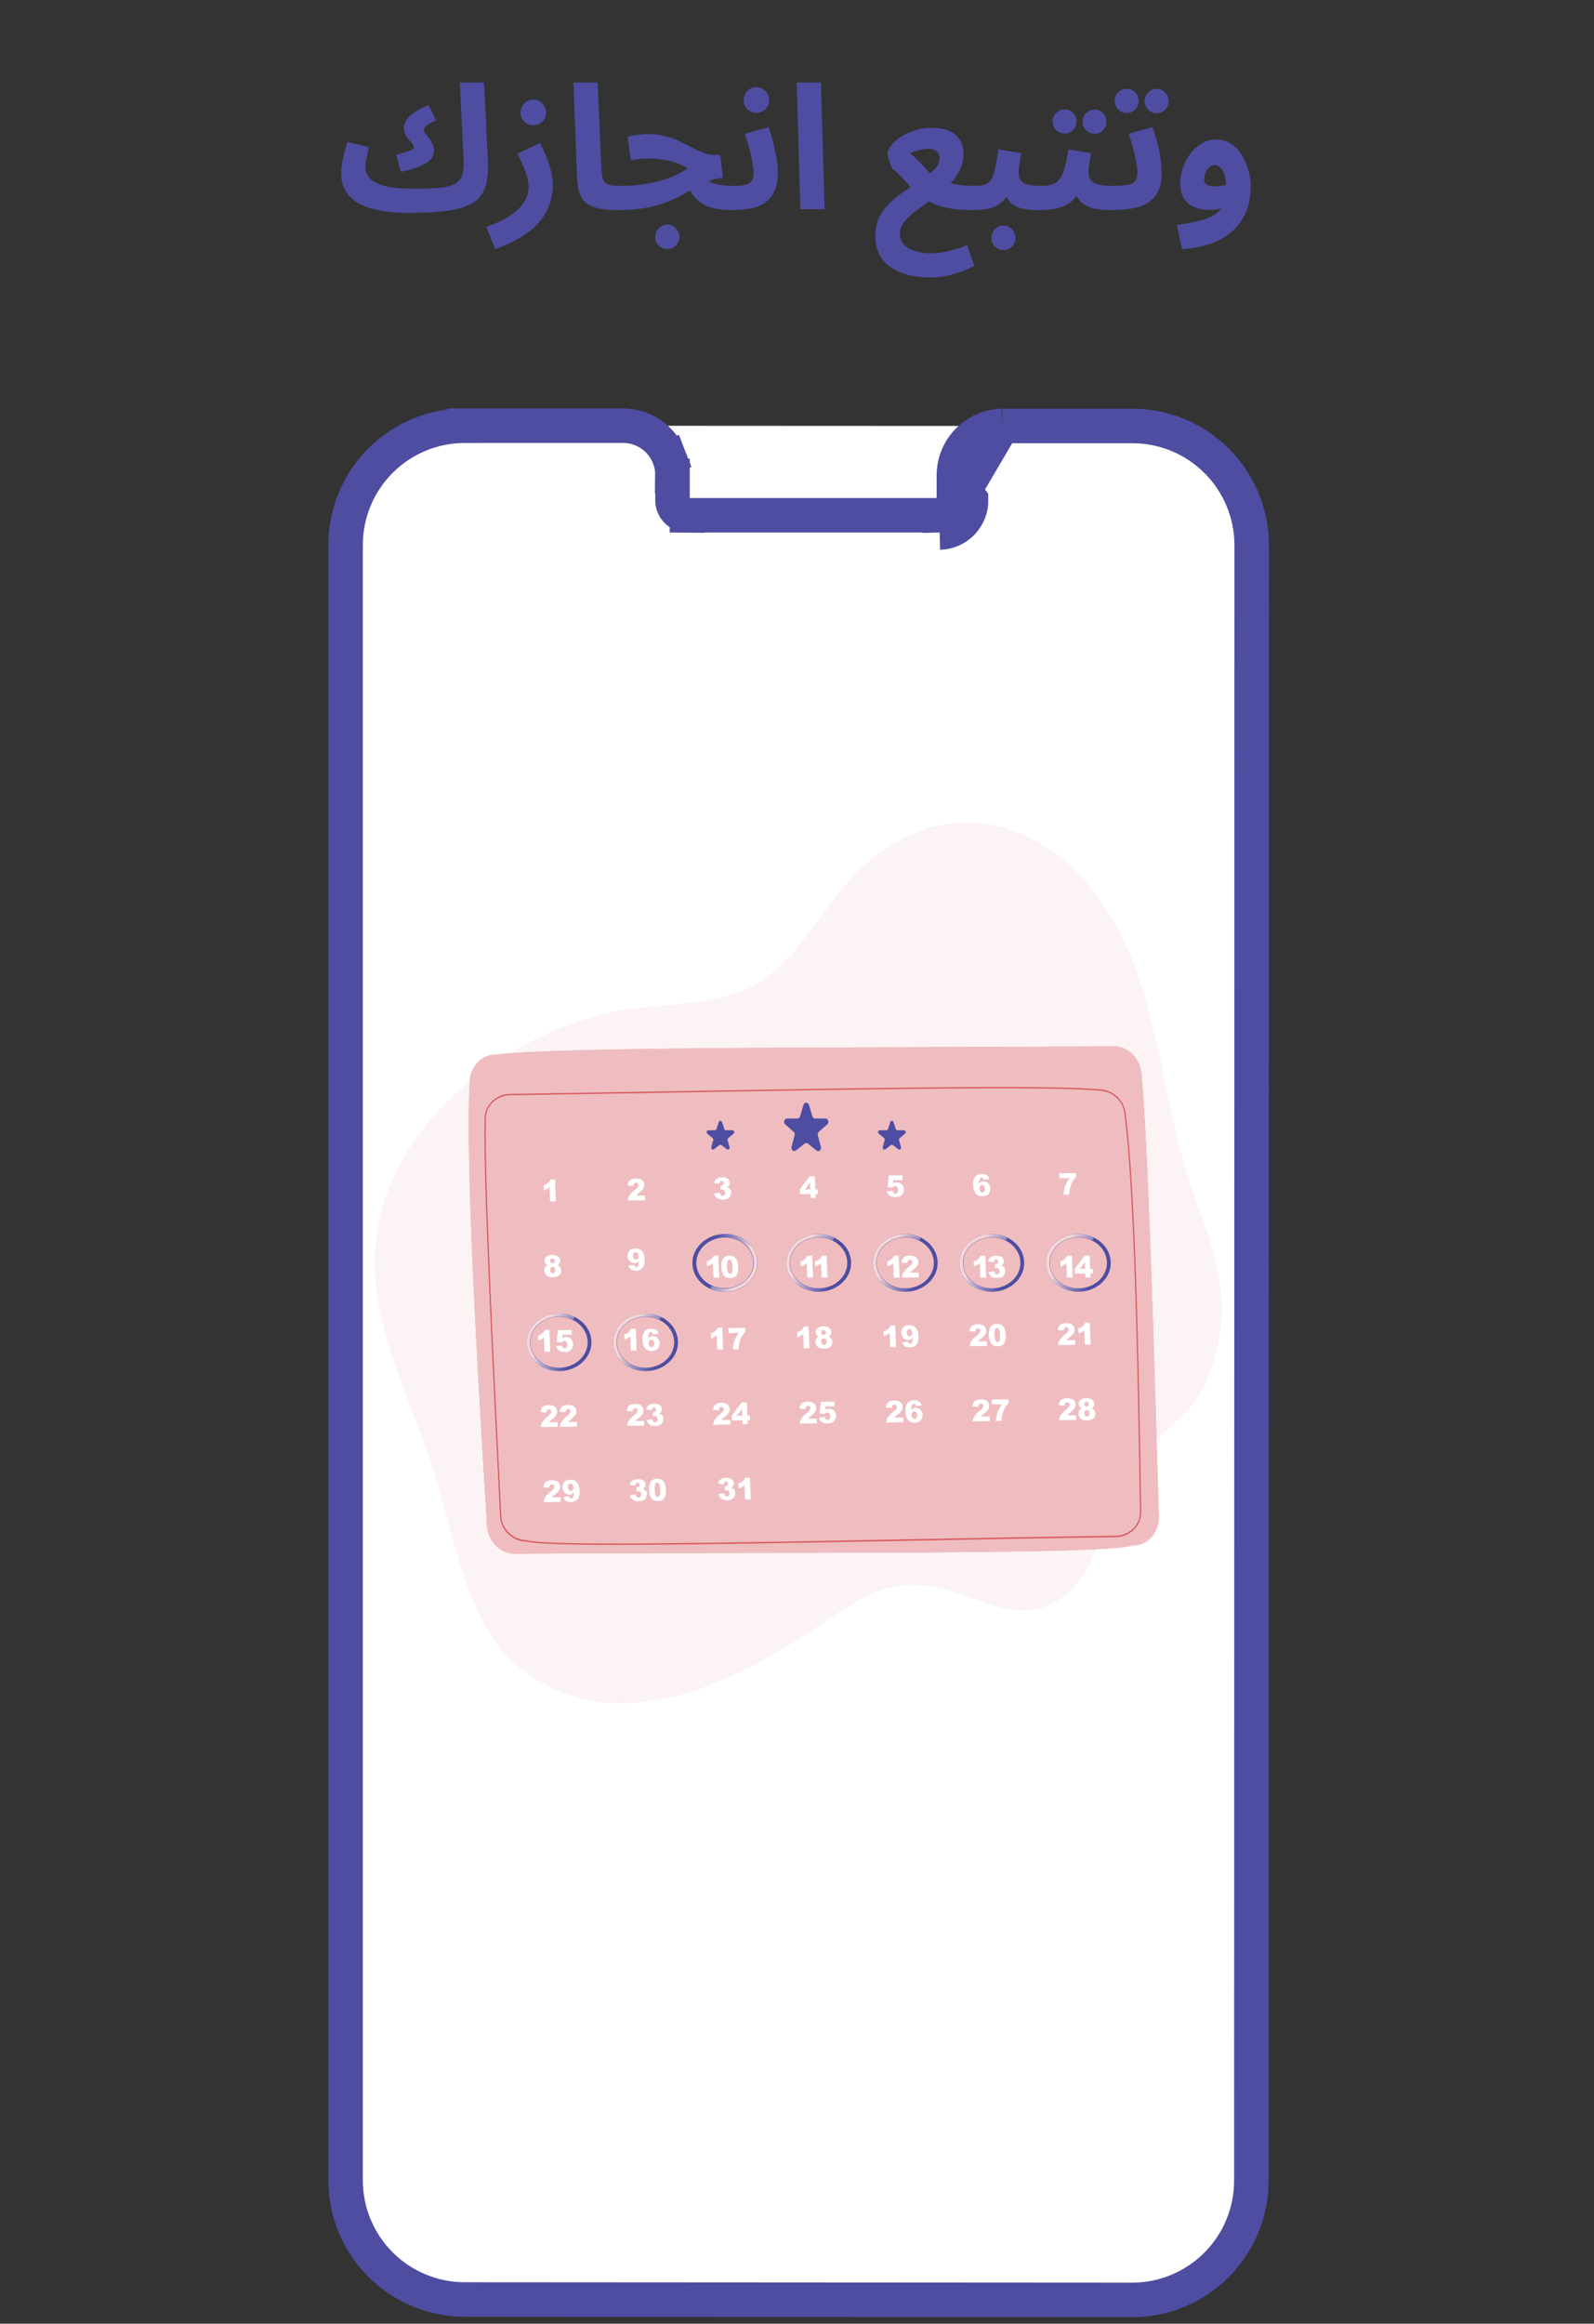 <svg width="221" height="322" viewBox="0 0 221 322" fill="none" xmlns="http://www.w3.org/2000/svg">
<rect x="0" y="0" width="221" height="322" fill="#333333" stroke="none"/>
<path d="M56.715 29.504L57.339 26.144C58.859 26.16 60.083 26.12 61.011 26.024C61.955 25.912 62.667 25.712 63.147 25.424C63.643 25.12 63.963 24.696 64.107 24.152C64.267 23.592 64.323 22.88 64.275 22.016L63.747 11.432H67.107L67.635 22.184C67.715 23.64 67.611 24.848 67.323 25.808C67.035 26.752 66.491 27.496 65.691 28.04C64.891 28.568 63.763 28.944 62.307 29.168C60.851 29.392 58.987 29.504 56.715 29.504ZM55.563 23.816L54.939 21.44C55.499 21.296 55.955 21.168 56.307 21.056C56.675 20.944 56.947 20.832 57.123 20.72C57.299 20.608 57.387 20.496 57.387 20.384C57.387 20.24 57.315 20.088 57.171 19.928C57.027 19.768 56.867 19.584 56.691 19.376C56.515 19.168 56.355 18.936 56.211 18.68C56.067 18.424 55.995 18.128 55.995 17.792C55.995 17.392 56.107 17.016 56.331 16.664C56.555 16.296 56.915 15.944 57.411 15.608C57.923 15.256 58.595 14.912 59.427 14.576L60.459 16.712C59.787 16.984 59.331 17.224 59.091 17.432C58.867 17.624 58.755 17.808 58.755 17.984C58.755 18.128 58.827 18.296 58.971 18.488C59.115 18.68 59.275 18.896 59.451 19.136C59.643 19.36 59.811 19.616 59.955 19.904C60.099 20.176 60.171 20.472 60.171 20.792C60.171 21.048 60.115 21.312 60.003 21.584C59.907 21.856 59.699 22.12 59.379 22.376C59.075 22.632 58.619 22.88 58.011 23.12C57.403 23.36 56.587 23.592 55.563 23.816ZM56.715 29.504C54.987 29.504 53.523 29.368 52.323 29.096C51.139 28.84 50.171 28.472 49.419 27.992C48.683 27.496 48.147 26.92 47.811 26.264C47.475 25.608 47.307 24.888 47.307 24.104C47.307 23.592 47.347 23.08 47.427 22.568C47.523 22.04 47.635 21.528 47.763 21.032C47.907 20.536 48.035 20.088 48.147 19.688L51.147 20.384C51.083 20.672 51.011 20.984 50.931 21.32C50.851 21.656 50.787 21.984 50.739 22.304C50.691 22.608 50.667 22.888 50.667 23.144C50.667 23.736 50.875 24.264 51.291 24.728C51.723 25.176 52.427 25.528 53.403 25.784C54.379 26.024 55.691 26.144 57.339 26.144L57.819 28.736L56.715 29.504ZM68.65 34.52L67.426 31.448C68.802 30.968 69.914 30.44 70.762 29.864C71.626 29.288 72.258 28.672 72.658 28.016C73.074 27.36 73.282 26.68 73.282 25.976C73.282 25.528 73.218 25.064 73.09 24.584C72.962 24.088 72.778 23.568 72.538 23.024C72.314 22.48 72.042 21.912 71.722 21.32L74.866 19.808C75.426 20.88 75.858 21.904 76.162 22.88C76.482 23.856 76.642 24.768 76.642 25.616C76.642 26.4 76.538 27.152 76.33 27.872C76.138 28.592 75.834 29.264 75.418 29.888C75.018 30.528 74.498 31.128 73.858 31.688C73.218 32.248 72.466 32.76 71.602 33.224C70.738 33.704 69.754 34.136 68.65 34.52ZM73.954 17.36C73.458 17.36 73.034 17.192 72.682 16.856C72.346 16.52 72.178 16.104 72.178 15.608C72.178 15.112 72.346 14.688 72.682 14.336C73.034 13.984 73.458 13.808 73.954 13.808C74.434 13.808 74.842 13.984 75.178 14.336C75.53 14.688 75.706 15.112 75.706 15.608C75.706 16.104 75.53 16.52 75.178 16.856C74.842 17.192 74.434 17.36 73.954 17.36ZM85.694 29.12C84.206 29.12 83.054 28.968 82.238 28.664C81.438 28.36 80.878 27.888 80.558 27.248C80.238 26.592 80.054 25.768 80.006 24.776L79.502 11.432H82.862L83.366 23.168C83.398 23.904 83.478 24.456 83.606 24.824C83.734 25.192 83.974 25.44 84.326 25.568C84.694 25.696 85.23 25.76 85.934 25.76C86.542 25.76 86.974 25.92 87.23 26.24C87.502 26.544 87.638 26.928 87.638 27.392C87.638 27.888 87.47 28.304 87.134 28.64C86.798 28.96 86.318 29.12 85.694 29.12ZM101.423 29.12C100.687 29.12 99.999 29.064 99.359 28.952C98.735 28.84 98.159 28.648 97.631 28.376C97.103 28.088 96.631 27.696 96.215 27.2C95.815 26.704 95.479 26.08 95.207 25.328L97.103 23.816C97.391 24.328 97.743 24.728 98.159 25.016C98.575 25.288 99.071 25.48 99.647 25.592C100.223 25.704 100.895 25.76 101.663 25.76C102.271 25.76 102.703 25.92 102.959 26.24C103.215 26.544 103.343 26.928 103.343 27.392C103.343 27.888 103.175 28.304 102.839 28.64C102.519 28.96 102.047 29.12 101.423 29.12ZM85.727 29.12L85.967 25.76C86.831 25.76 87.687 25.712 88.535 25.616C89.383 25.52 90.207 25.376 91.007 25.184C91.807 24.992 92.567 24.744 93.287 24.44C94.023 24.136 94.711 23.768 95.351 23.336C94.871 23.048 94.351 22.8 93.791 22.592C93.231 22.384 92.631 22.232 91.991 22.136C91.367 22.024 90.703 21.968 89.999 21.968C89.743 21.968 89.471 21.976 89.183 21.992C88.911 22.008 88.631 22.04 88.343 22.088C88.055 22.12 87.767 22.168 87.479 22.232L86.999 18.944C87.463 18.816 87.951 18.728 88.463 18.68C88.991 18.616 89.455 18.584 89.855 18.584C90.719 18.584 91.511 18.68 92.231 18.872C92.967 19.064 93.639 19.304 94.247 19.592C94.871 19.88 95.447 20.168 95.975 20.456C96.519 20.744 97.031 20.984 97.511 21.176C98.007 21.368 98.487 21.464 98.951 21.464H99.839L100.223 24.656C99.535 24.688 98.887 24.824 98.279 25.064C97.687 25.288 97.095 25.576 96.503 25.928C95.927 26.264 95.303 26.616 94.631 26.984C93.975 27.352 93.231 27.696 92.399 28.016C91.567 28.336 90.607 28.6 89.519 28.808C88.431 29.016 87.167 29.12 85.727 29.12ZM92.519 34.52C92.055 34.52 91.655 34.36 91.319 34.04C90.999 33.72 90.839 33.328 90.839 32.864C90.839 32.4 90.999 31.992 91.319 31.64C91.655 31.304 92.055 31.136 92.519 31.136C92.983 31.136 93.375 31.304 93.695 31.64C94.031 31.992 94.199 32.4 94.199 32.864C94.199 33.328 94.031 33.72 93.695 34.04C93.375 34.36 92.983 34.52 92.519 34.52ZM101.43 29.12L101.67 25.76C102.374 25.76 102.926 25.712 103.326 25.616C103.742 25.52 104.038 25.344 104.214 25.088C104.39 24.816 104.478 24.432 104.478 23.936C104.478 23.488 104.414 22.952 104.286 22.328C104.174 21.704 104.022 21.056 103.83 20.384C103.638 19.712 103.446 19.096 103.254 18.536L106.566 17.624C106.758 18.168 106.95 18.8 107.142 19.52C107.334 20.24 107.494 20.984 107.622 21.752C107.766 22.504 107.838 23.232 107.838 23.936C107.838 24.816 107.726 25.56 107.502 26.168C107.278 26.76 106.966 27.256 106.566 27.656C106.182 28.04 105.718 28.344 105.174 28.568C104.646 28.776 104.062 28.92 103.422 29C102.782 29.08 102.118 29.12 101.43 29.12ZM104.886 15.632C104.39 15.632 103.966 15.464 103.614 15.128C103.278 14.792 103.11 14.376 103.11 13.88C103.11 13.384 103.278 12.96 103.614 12.608C103.966 12.256 104.39 12.08 104.886 12.08C105.366 12.08 105.774 12.256 106.11 12.608C106.462 12.96 106.638 13.384 106.638 13.88C106.638 14.376 106.462 14.792 106.11 15.128C105.774 15.464 105.366 15.632 104.886 15.632ZM110.967 29L110.463 11.432H113.823L114.327 29H110.967ZM128.988 38.456C127.932 38.456 126.94 38.344 126.012 38.12C125.084 37.896 124.268 37.552 123.564 37.088C122.876 36.624 122.332 36.024 121.932 35.288C121.548 34.552 121.356 33.68 121.356 32.672C121.356 31.632 121.572 30.712 122.004 29.912C122.436 29.128 122.988 28.44 123.66 27.848C124.332 27.24 125.044 26.696 125.796 26.216C126.564 25.72 127.284 25.248 127.956 24.8C128.628 24.352 129.18 23.896 129.612 23.432C130.044 22.952 130.26 22.424 130.26 21.848C130.26 21.64 130.204 21.448 130.092 21.272C129.996 21.08 129.828 20.928 129.588 20.816C129.364 20.688 129.044 20.624 128.628 20.624C128.356 20.624 128.076 20.656 127.788 20.72C127.5 20.768 127.22 20.84 126.948 20.936C126.676 21.016 126.42 21.12 126.18 21.248C126.596 21.584 127.004 21.96 127.404 22.376C127.82 22.776 128.196 23.168 128.532 23.552C128.884 23.92 129.156 24.24 129.348 24.512C129.716 24.704 130.116 24.88 130.548 25.04C130.98 25.184 131.436 25.312 131.916 25.424C132.412 25.536 132.924 25.624 133.452 25.688C133.98 25.736 134.524 25.76 135.084 25.76C135.692 25.76 136.124 25.92 136.38 26.24C136.636 26.544 136.764 26.928 136.764 27.392C136.764 27.888 136.596 28.304 136.26 28.64C135.924 28.96 135.452 29.12 134.844 29.12C133.516 29.12 132.38 29.024 131.436 28.832C130.508 28.64 129.668 28.352 128.916 27.968C128.18 27.568 127.42 27.08 126.636 26.504C126.444 26.168 126.164 25.8 125.796 25.4C125.428 24.984 125.052 24.592 124.668 24.224C124.3 23.856 123.988 23.568 123.732 23.36C123.684 23.312 123.604 23.152 123.492 22.88C123.38 22.592 123.276 22.288 123.18 21.968C123.1 21.648 123.06 21.424 123.06 21.296C123.06 20.976 123.212 20.616 123.516 20.216C123.82 19.8 124.244 19.408 124.788 19.04C125.348 18.656 125.996 18.344 126.732 18.104C127.468 17.848 128.268 17.72 129.132 17.72C130.7 17.72 131.828 18.056 132.516 18.728C133.22 19.384 133.572 20.232 133.572 21.272C133.572 22.232 133.356 23.088 132.924 23.84C132.508 24.592 131.964 25.28 131.292 25.904C130.62 26.528 129.908 27.104 129.156 27.632C128.42 28.16 127.716 28.672 127.044 29.168C126.372 29.68 125.82 30.192 125.388 30.704C124.972 31.232 124.764 31.8 124.764 32.408C124.764 32.92 124.892 33.344 125.148 33.68C125.42 34.032 125.764 34.312 126.18 34.52C126.596 34.728 127.052 34.872 127.548 34.952C128.06 35.048 128.556 35.096 129.036 35.096C129.532 35.096 130.044 35.056 130.572 34.976C131.116 34.896 131.676 34.768 132.252 34.592C132.844 34.432 133.452 34.224 134.076 33.968L135.084 36.848C134.476 37.168 133.828 37.448 133.14 37.688C132.452 37.944 131.756 38.136 131.052 38.264C130.348 38.392 129.66 38.456 128.988 38.456ZM134.852 29.12L135.092 25.76C135.7 25.76 136.18 25.704 136.532 25.592C136.9 25.48 137.188 25.256 137.396 24.92C137.62 24.568 137.804 24.056 137.948 23.384C138.108 22.712 138.268 21.816 138.428 20.696L141.572 21.224C141.54 21.464 141.492 21.744 141.428 22.064C141.38 22.384 141.332 22.712 141.284 23.048C141.252 23.368 141.236 23.672 141.236 23.96C141.236 24.344 141.316 24.672 141.476 24.944C141.652 25.2 141.956 25.4 142.388 25.544C142.836 25.688 143.476 25.76 144.308 25.76C144.916 25.76 145.348 25.92 145.604 26.24C145.86 26.544 145.988 26.928 145.988 27.392C145.988 27.888 145.82 28.304 145.484 28.64C145.164 28.96 144.692 29.12 144.068 29.12C142.964 29.12 142.068 29.016 141.38 28.808C140.692 28.6 140.18 28.248 139.844 27.752C139.508 27.256 139.292 26.576 139.196 25.712H140.348C140.06 26.48 139.724 27.096 139.34 27.56C138.956 28.008 138.524 28.344 138.044 28.568C137.564 28.792 137.052 28.936 136.508 29C135.98 29.08 135.428 29.12 134.852 29.12ZM139.124 34.64C138.66 34.64 138.26 34.48 137.924 34.16C137.604 33.84 137.444 33.448 137.444 32.984C137.444 32.52 137.604 32.112 137.924 31.76C138.26 31.424 138.66 31.256 139.124 31.256C139.588 31.256 139.98 31.424 140.3 31.76C140.636 32.112 140.804 32.52 140.804 32.984C140.804 33.448 140.636 33.84 140.3 34.16C139.98 34.48 139.588 34.64 139.124 34.64ZM144.062 29.12L144.303 25.76C144.879 25.76 145.375 25.704 145.791 25.592C146.207 25.48 146.559 25.256 146.847 24.92C147.135 24.568 147.375 24.056 147.567 23.384C147.775 22.712 147.959 21.816 148.119 20.696L151.263 21.224C151.231 21.464 151.183 21.744 151.118 22.064C151.071 22.384 151.023 22.712 150.975 23.048C150.943 23.368 150.927 23.672 150.927 23.96C150.927 24.248 150.983 24.504 151.095 24.728C151.207 24.952 151.383 25.144 151.623 25.304C151.879 25.448 152.207 25.56 152.607 25.64C153.023 25.72 153.527 25.76 154.119 25.76C154.727 25.76 155.159 25.92 155.415 26.24C155.671 26.544 155.799 26.928 155.799 27.392C155.799 27.888 155.631 28.304 155.295 28.64C154.975 28.96 154.503 29.12 153.879 29.12C153.159 29.12 152.503 29.064 151.911 28.952C151.335 28.84 150.831 28.656 150.398 28.4C149.983 28.128 149.639 27.776 149.367 27.344C149.111 26.896 148.951 26.352 148.887 25.712H150.039C149.751 26.48 149.383 27.096 148.935 27.56C148.503 28.008 148.015 28.344 147.471 28.568C146.927 28.792 146.359 28.936 145.767 29C145.191 29.08 144.623 29.12 144.062 29.12ZM151.767 18.536C151.303 18.536 150.903 18.376 150.567 18.056C150.247 17.72 150.087 17.328 150.087 16.88C150.087 16.416 150.247 16.016 150.567 15.68C150.903 15.344 151.303 15.176 151.767 15.176C152.215 15.176 152.599 15.344 152.919 15.68C153.239 16.016 153.399 16.416 153.399 16.88C153.399 17.328 153.239 17.72 152.919 18.056C152.599 18.376 152.215 18.536 151.767 18.536ZM147.615 18.512C147.151 18.512 146.751 18.352 146.415 18.032C146.095 17.696 145.935 17.304 145.935 16.856C145.935 16.392 146.095 15.992 146.415 15.656C146.751 15.32 147.151 15.152 147.615 15.152C148.063 15.152 148.447 15.32 148.767 15.656C149.087 15.992 149.247 16.392 149.247 16.856C149.247 17.304 149.087 17.696 148.767 18.032C148.447 18.352 148.063 18.512 147.615 18.512ZM153.883 29.12L154.123 25.76C155.083 25.76 155.819 25.712 156.331 25.616C156.843 25.52 157.195 25.344 157.387 25.088C157.595 24.816 157.699 24.432 157.699 23.936C157.699 23.488 157.635 22.952 157.507 22.328C157.395 21.704 157.243 21.056 157.051 20.384C156.875 19.712 156.683 19.096 156.475 18.536L159.787 17.624C159.995 18.168 160.195 18.8 160.387 19.52C160.579 20.24 160.739 20.984 160.867 21.752C160.995 22.504 161.059 23.232 161.059 23.936C161.059 25.024 160.883 25.912 160.531 26.6C160.179 27.272 159.683 27.792 159.043 28.16C158.419 28.528 157.667 28.784 156.787 28.928C155.907 29.056 154.939 29.12 153.883 29.12ZM160.387 15.68C159.923 15.68 159.523 15.52 159.187 15.2C158.867 14.864 158.707 14.472 158.707 14.024C158.707 13.56 158.867 13.16 159.187 12.824C159.523 12.488 159.923 12.32 160.387 12.32C160.835 12.32 161.219 12.488 161.539 12.824C161.859 13.16 162.019 13.56 162.019 14.024C162.019 14.472 161.859 14.864 161.539 15.2C161.219 15.52 160.835 15.68 160.387 15.68ZM156.235 15.656C155.771 15.656 155.371 15.496 155.035 15.176C154.715 14.84 154.555 14.448 154.555 14C154.555 13.536 154.715 13.136 155.035 12.8C155.371 12.464 155.771 12.296 156.235 12.296C156.683 12.296 157.067 12.464 157.387 12.8C157.707 13.136 157.867 13.536 157.867 14C157.867 14.448 157.707 14.84 157.387 15.176C157.067 15.496 156.683 15.656 156.235 15.656ZM163.876 34.52L163.18 31.16C164.316 31.016 165.308 30.84 166.156 30.632C167.004 30.44 167.716 30.168 168.292 29.816C168.868 29.464 169.3 28.984 169.588 28.376C169.876 27.752 170.02 26.952 170.02 25.976C170.02 25.624 169.988 25.272 169.924 24.92C169.86 24.552 169.764 24.216 169.636 23.912C169.508 23.608 169.34 23.36 169.132 23.168C168.94 22.976 168.708 22.88 168.436 22.88C168.148 22.88 167.892 22.984 167.668 23.192C167.444 23.384 167.268 23.632 167.14 23.936C167.012 24.224 166.948 24.52 166.948 24.824C166.948 25.048 167.004 25.24 167.116 25.4C167.228 25.544 167.396 25.656 167.62 25.736C167.844 25.8 168.124 25.832 168.46 25.832C168.844 25.832 169.236 25.792 169.636 25.712C170.052 25.616 170.428 25.488 170.764 25.328L170.86 27.944C170.476 28.248 170.036 28.52 169.54 28.76C169.044 28.984 168.444 29.096 167.74 29.096C167.164 29.096 166.628 29.032 166.132 28.904C165.636 28.76 165.196 28.544 164.812 28.256C164.444 27.968 164.156 27.6 163.948 27.152C163.74 26.688 163.636 26.136 163.636 25.496C163.636 24.712 163.764 23.952 164.02 23.216C164.276 22.48 164.628 21.824 165.076 21.248C165.54 20.656 166.068 20.192 166.66 19.856C167.268 19.504 167.908 19.328 168.58 19.328C169.38 19.328 170.076 19.528 170.668 19.928C171.276 20.328 171.78 20.856 172.18 21.512C172.58 22.152 172.884 22.848 173.092 23.6C173.3 24.352 173.404 25.072 173.404 25.76C173.404 27.568 173.02 29.104 172.252 30.368C171.484 31.632 170.388 32.608 168.964 33.296C167.54 34 165.844 34.408 163.876 34.52Z" fill="#4E4DA2"/>
<path d="M138.971 59.028H138.999H156.971C159.144 59.024 161.297 59.448 163.306 60.276C165.316 61.105 167.142 62.322 168.681 63.857C170.221 65.392 171.442 67.215 172.276 69.223C173.11 71.23 173.54 73.382 173.541 75.556V75.558L173.494 302.185V302.186C173.493 304.356 173.063 306.506 172.231 308.51C171.399 310.515 170.181 312.337 168.645 313.871C167.109 315.405 165.286 316.621 163.279 317.45C161.273 318.28 159.124 318.706 156.953 318.704L64.43 318.647C60.05 318.645 55.85 316.903 52.753 313.806C49.655 310.709 47.914 306.509 47.911 302.129L47.911 302.127L47.911 75.492V75.487C47.92 71.105 49.669 66.905 52.772 63.812C55.876 60.719 60.08 58.985 64.462 58.99M138.971 59.028L130.282 73.792M138.971 59.028L138.943 59.029C137.128 59.071 135.403 59.831 134.148 61.144C132.9 62.449 132.218 64.195 132.249 66M138.971 59.028L132.249 66M64.462 58.99C64.462 58.99 64.463 58.99 64.463 58.99L64.46 61.381V58.99H64.462ZM64.462 58.99H86.48H86.505L86.53 58.991C87.43 59.01 88.318 59.206 89.142 59.568C89.967 59.93 90.712 60.451 91.335 61.101C91.957 61.751 92.446 62.517 92.773 63.356L90.553 64.221L92.773 63.356C93.096 64.186 93.254 65.072 93.239 65.962M93.239 65.962V65.939H90.848L93.239 65.991C93.239 65.981 93.239 65.972 93.239 65.962ZM93.239 65.962V69.196V69.229L93.238 69.262C93.231 69.537 93.278 69.811 93.376 70.068C93.475 70.325 93.624 70.56 93.815 70.759C94.005 70.957 94.233 71.117 94.485 71.227C94.732 71.335 94.998 71.394 95.268 71.4M95.268 71.4H95.244V73.792L95.284 71.401C95.278 71.401 95.273 71.401 95.268 71.4ZM95.268 71.4H130.249M130.249 71.4C130.242 71.401 130.234 71.401 130.227 71.401L130.282 73.792M130.249 71.4C130.789 71.382 131.302 71.153 131.676 70.762C132.055 70.365 132.261 69.834 132.25 69.286L132.249 69.26V69.234V66M130.249 71.4H130.282V73.792M130.282 73.792C131.464 73.764 132.587 73.269 133.404 72.415C134.221 71.56 134.666 70.416 134.64 69.234L132.249 66" fill="white" stroke="#4E4DA2" stroke-width="4.783"/>
<path d="M157.357 134.066C150.163 114.832 132.897 107.59 119.273 120.504C113.954 125.543 110.634 133.561 104.12 136.779C98.008 139.796 90.266 138.908 83.656 140.542C69.582 144.001 50.632 157.122 52.078 177.34C52.711 186.196 57.806 196.032 60.324 204.318C63.215 213.852 64.95 225.78 72.603 231.48C85.723 241.265 101.55 233.266 113.369 225.377C119.73 221.135 123.232 218.528 130.081 219.982C136.421 221.339 142.132 226.085 148.328 220.454C152.98 216.226 153.364 207.658 157.27 202.626C161.671 196.957 166.132 196.547 168.419 188.027C171.191 177.689 167.106 171.23 164.345 161.994C161.584 152.758 160.745 143.116 157.357 134.066Z" fill="#F5D8DA"/>
<g opacity="0.7">
<path d="M157.357 134.066C150.163 114.832 132.897 107.59 119.273 120.504C113.954 125.543 110.634 133.561 104.12 136.779C98.008 139.796 90.266 138.908 83.656 140.542C69.582 144.001 50.632 157.122 52.078 177.34C52.711 186.196 57.806 196.032 60.324 204.318C63.215 213.852 64.95 225.78 72.603 231.48C85.723 241.265 101.55 233.266 113.369 225.377C119.73 221.135 123.232 218.528 130.081 219.982C136.421 221.339 142.132 226.085 148.328 220.454C152.98 216.226 153.364 207.658 157.27 202.626C161.671 196.957 166.132 196.547 168.419 188.027C171.191 177.689 167.106 171.23 164.345 161.994C161.584 152.758 160.745 143.116 157.357 134.066Z" fill="white"/>
</g>
<path d="M157.055 214.151C152.927 215.54 102.764 215.024 71.449 215.299C70.465 215.323 69.51 214.934 68.781 214.211C68.051 213.489 67.603 212.489 67.527 211.416C66.127 188.94 64.549 161.327 65.12 150.134C65.108 149.611 65.194 149.09 65.371 148.603C65.548 148.117 65.813 147.674 66.15 147.302C66.487 146.93 66.889 146.636 67.332 146.438C67.776 146.24 68.251 146.141 68.73 146.149C77.62 145.001 121.345 145.219 154.337 145.001C155.322 144.976 156.278 145.366 157.008 146.089C157.738 146.812 158.187 147.813 158.262 148.887C159.193 158.737 160.011 187.804 160.669 210.17C160.68 210.693 160.593 211.213 160.416 211.7C160.238 212.186 159.973 212.628 159.636 213C159.298 213.371 158.896 213.665 158.453 213.863C158.009 214.061 157.534 214.159 157.055 214.151Z" fill="#D75B61"/>
<path opacity="0.6" d="M157.055 214.151C152.927 215.54 102.764 215.024 71.449 215.299C70.465 215.323 69.51 214.934 68.781 214.211C68.051 213.489 67.603 212.489 67.527 211.416C66.127 188.94 64.549 161.327 65.12 150.134C65.108 149.611 65.194 149.09 65.371 148.603C65.548 148.117 65.813 147.674 66.15 147.302C66.487 146.93 66.889 146.636 67.332 146.438C67.776 146.24 68.251 146.141 68.73 146.149C77.62 145.001 121.345 145.219 154.337 145.001C155.322 144.976 156.278 145.366 157.008 146.089C157.738 146.812 158.187 147.813 158.262 148.887C159.193 158.737 160.011 187.804 160.669 210.17C160.68 210.693 160.593 211.213 160.416 211.7C160.238 212.186 159.973 212.628 159.636 213C159.298 213.371 158.896 213.665 158.453 213.863C158.009 214.061 157.534 214.159 157.055 214.151Z" fill="white"/>
<path d="M94 186C94 188.209 91.985 190 89.5 190C87.015 190 85 188.209 85 186C85 183.791 87.015 182 89.5 182C91.985 182 94 183.791 94 186ZM85.528 186C85.528 187.95 87.306 189.531 89.5 189.531C91.694 189.531 93.472 187.95 93.472 186C93.472 184.05 91.694 182.469 89.5 182.469C87.306 182.469 85.528 184.05 85.528 186Z" fill="#4E4DA2"/>
<path d="M93.754 186C93.89 186 94.001 186.11 93.992 186.245C93.937 187.037 93.618 187.798 93.074 188.431C92.473 189.129 91.63 189.631 90.676 189.861C89.722 190.091 88.709 190.035 87.794 189.702C86.879 189.368 86.114 188.777 85.615 188.018C85.116 187.259 84.912 186.376 85.035 185.504C85.157 184.632 85.6 183.82 86.293 183.194C86.987 182.568 87.893 182.162 88.872 182.039C89.767 181.927 90.677 182.057 91.485 182.41C91.606 182.463 91.647 182.612 91.576 182.724V182.724C91.515 182.821 91.39 182.856 91.285 182.809C90.561 182.489 89.744 182.371 88.94 182.471C88.068 182.581 87.261 182.942 86.643 183.5C86.025 184.058 85.631 184.781 85.522 185.558C85.413 186.335 85.594 187.122 86.039 187.798C86.483 188.474 87.165 189.001 87.981 189.298C88.795 189.594 89.698 189.644 90.548 189.44C91.398 189.235 92.148 188.787 92.684 188.166C93.163 187.609 93.445 186.941 93.499 186.245C93.51 186.11 93.619 186 93.754 186V186Z" fill="url(#paint0_linear_101_534)"/>
<path d="M82 186C82 188.209 79.985 190 77.5 190C75.015 190 73 188.209 73 186C73 183.791 75.015 182 77.5 182C79.985 182 82 183.791 82 186ZM73.528 186C73.528 187.95 75.306 189.531 77.5 189.531C79.694 189.531 81.472 187.95 81.472 186C81.472 184.05 79.694 182.469 77.5 182.469C75.306 182.469 73.528 184.05 73.528 186Z" fill="#4E4DA2"/>
<path d="M81.754 186C81.89 186 82.001 186.11 81.992 186.245C81.937 187.037 81.618 187.798 81.074 188.431C80.473 189.129 79.63 189.631 78.676 189.861C77.722 190.091 76.709 190.035 75.794 189.702C74.879 189.368 74.114 188.777 73.615 188.018C73.116 187.259 72.912 186.376 73.035 185.504C73.157 184.632 73.6 183.82 74.293 183.194C74.987 182.568 75.893 182.162 76.872 182.039C77.767 181.927 78.677 182.057 79.485 182.41C79.606 182.463 79.647 182.612 79.576 182.724V182.724C79.515 182.821 79.39 182.856 79.285 182.809C78.561 182.489 77.744 182.371 76.94 182.471C76.068 182.581 75.261 182.942 74.643 183.5C74.025 184.058 73.631 184.781 73.522 185.558C73.413 186.335 73.594 187.122 74.039 187.798C74.483 188.474 75.165 189.001 75.981 189.298C76.795 189.594 77.698 189.644 78.548 189.44C79.398 189.235 80.148 188.787 80.684 188.166C81.163 187.609 81.445 186.941 81.499 186.245C81.51 186.11 81.619 186 81.754 186V186Z" fill="url(#paint1_linear_101_534)"/>
<path d="M85.401 214.079C78.823 214.079 74.272 213.956 73.128 213.639H73.11C71.099 213.639 69.405 212.051 69.328 210.085L69.213 207.79C68.233 188.102 67.012 163.599 67.184 155.187C67.17 154.748 67.238 154.311 67.382 153.902C67.527 153.492 67.747 153.119 68.027 152.804C68.379 152.414 68.799 152.104 69.262 151.894C69.725 151.683 70.223 151.577 70.724 151.58C78.12 151.473 86.216 151.332 94.046 151.198C119.459 150.758 145.741 150.303 152.276 150.941H152.307C154.309 150.941 156.002 152.529 156.079 154.495C157.384 164.081 157.895 187.628 158.224 209.397C158.237 209.837 158.17 210.275 158.025 210.686C157.88 211.097 157.661 211.472 157.38 211.787C157.028 212.178 156.608 212.487 156.145 212.697C155.681 212.907 155.184 213.014 154.683 213.012C146.024 213.119 135.682 213.318 125.683 213.513C110.811 213.784 95.648 214.079 85.401 214.079ZM73.138 213.448H73.163C76.011 214.259 101.26 213.773 125.68 213.306C135.679 213.111 146.021 212.924 154.683 212.805C155.16 212.81 155.633 212.711 156.074 212.514C156.516 212.317 156.917 212.026 157.254 211.657C157.519 211.36 157.725 211.007 157.862 210.619C157.998 210.232 158.062 209.819 158.049 209.404C157.72 187.64 157.209 164.1 155.907 154.51C155.831 152.64 154.218 151.133 152.297 151.133H152.269C145.734 150.494 119.459 150.949 94.046 151.389C86.219 151.523 78.124 151.664 70.728 151.772C70.25 151.767 69.777 151.865 69.335 152.062C68.893 152.26 68.491 152.551 68.153 152.919C67.889 153.217 67.682 153.57 67.546 153.957C67.409 154.344 67.346 154.757 67.359 155.172C67.187 163.587 68.408 188.068 69.388 207.763L69.503 210.059C69.577 211.921 71.19 213.428 73.11 213.428L73.138 213.448Z" fill="#D75B61"/>
<path d="M112.372 165.458L110.93 165.477L110.902 164.796L112.274 162.987H112.973L113.047 164.819H113.397L113.421 165.462H113.071L113.092 166.02H112.392L112.372 165.458ZM112.347 164.819L112.312 163.878L111.584 164.827L112.347 164.819Z" fill="white"/>
<path d="M112.606 174.004L112.725 177.033H111.924L111.843 175.048C111.728 175.145 111.605 175.231 111.476 175.304C111.331 175.38 111.182 175.443 111.028 175.492L111 174.815C111.223 174.745 111.431 174.631 111.616 174.478C111.76 174.35 111.874 174.186 111.948 174L112.606 174.004Z" fill="white"/>
<path d="M114.606 174.004L114.725 177.033H113.92L113.843 175.048C113.728 175.144 113.605 175.229 113.476 175.301C113.332 175.378 113.182 175.442 113.028 175.492L113 174.811C113.222 174.742 113.431 174.629 113.616 174.478C113.765 174.351 113.885 174.187 113.966 174L114.606 174.004Z" fill="white"/>
<path d="M112.116 183.814L112.235 186.844H111.434L111.357 184.859C111.242 184.955 111.119 185.039 110.99 185.111C110.845 185.188 110.696 185.252 110.542 185.302L110.514 184.622C110.736 184.552 110.945 184.44 111.13 184.289C111.279 184.162 111.399 183.998 111.48 183.811L112.116 183.814Z" fill="white"/>
<path d="M113.512 185.226C113.404 185.172 113.308 185.094 113.229 184.997C113.147 184.881 113.102 184.741 113.099 184.595C113.095 184.471 113.122 184.348 113.177 184.24C113.231 184.131 113.312 184.041 113.411 183.979C113.622 183.842 113.865 183.776 114.11 183.788C114.41 183.759 114.71 183.836 114.968 184.006C115.054 184.068 115.126 184.152 115.177 184.25C115.228 184.349 115.257 184.459 115.261 184.572C115.27 184.707 115.236 184.842 115.167 184.954C115.102 185.057 115.019 185.145 114.922 185.211C115.062 185.275 115.183 185.379 115.272 185.513C115.351 185.637 115.396 185.783 115.401 185.934C115.409 186.079 115.381 186.224 115.321 186.354C115.268 186.475 115.189 186.579 115.09 186.657C114.984 186.735 114.865 186.79 114.74 186.817C114.592 186.853 114.441 186.871 114.289 186.871C114.052 186.885 113.815 186.851 113.589 186.771C113.436 186.707 113.304 186.594 113.211 186.446C113.122 186.303 113.072 186.134 113.068 185.96C113.056 185.805 113.09 185.649 113.166 185.517C113.25 185.382 113.371 185.28 113.512 185.226ZM113.862 185.918C113.865 186.04 113.911 186.155 113.991 186.24C114.062 186.317 114.158 186.361 114.257 186.362C114.305 186.36 114.353 186.347 114.396 186.324C114.439 186.301 114.478 186.268 114.509 186.228C114.545 186.185 114.572 186.134 114.589 186.079C114.606 186.023 114.612 185.965 114.607 185.907C114.608 185.847 114.597 185.787 114.575 185.732C114.554 185.676 114.522 185.627 114.481 185.586C114.447 185.545 114.405 185.513 114.359 185.492C114.312 185.471 114.262 185.461 114.212 185.463C114.164 185.464 114.118 185.475 114.074 185.496C114.031 185.517 113.992 185.548 113.96 185.586C113.922 185.63 113.894 185.683 113.875 185.74C113.856 185.797 113.848 185.858 113.851 185.918H113.862ZM113.862 184.633C113.862 184.68 113.871 184.726 113.889 184.769C113.906 184.812 113.932 184.85 113.963 184.882C114.034 184.945 114.124 184.978 114.215 184.974C114.256 184.975 114.297 184.967 114.334 184.95C114.372 184.934 114.407 184.909 114.436 184.878C114.463 184.845 114.485 184.807 114.498 184.764C114.511 184.722 114.516 184.678 114.513 184.633C114.505 184.565 114.48 184.501 114.441 184.447C114.403 184.393 114.352 184.352 114.294 184.327C114.235 184.302 114.172 184.294 114.11 184.305C114.049 184.316 113.991 184.345 113.942 184.388C113.911 184.419 113.886 184.457 113.869 184.499C113.852 184.541 113.844 184.587 113.844 184.633H113.862Z" fill="white"/>
<path d="M113.26 197.244L110.881 197.275C110.899 197.026 110.976 196.786 111.105 196.579C111.314 196.282 111.566 196.023 111.85 195.814C112.009 195.697 112.154 195.558 112.281 195.401C112.335 195.324 112.366 195.23 112.368 195.133C112.366 195.088 112.356 195.044 112.338 195.004C112.32 194.964 112.294 194.928 112.263 194.9C112.194 194.835 112.105 194.802 112.015 194.808C111.97 194.806 111.924 194.814 111.882 194.832C111.84 194.849 111.802 194.876 111.77 194.911C111.698 195.012 111.657 195.135 111.654 195.263L110.86 195.206C110.869 195.013 110.92 194.825 111.011 194.659C111.095 194.519 111.217 194.412 111.36 194.353C111.559 194.269 111.771 194.232 111.983 194.242C112.204 194.228 112.426 194.258 112.637 194.33C112.787 194.388 112.919 194.493 113.015 194.632C113.107 194.764 113.16 194.925 113.166 195.091C113.173 195.277 113.127 195.46 113.033 195.615C112.89 195.834 112.709 196.021 112.501 196.166C112.344 196.284 112.242 196.365 112.19 196.414C112.126 196.472 112.065 196.533 112.008 196.598L113.246 196.579L113.26 197.244Z" fill="white"/>
<path d="M113.817 194.253L115.699 194.23L115.727 194.892H114.45L114.401 195.34C114.483 195.298 114.569 195.265 114.656 195.24C114.74 195.218 114.826 195.205 114.912 195.202C115.167 195.189 115.417 195.284 115.611 195.466C115.701 195.549 115.774 195.653 115.825 195.77C115.876 195.886 115.903 196.014 115.905 196.143C115.912 196.336 115.872 196.527 115.79 196.697C115.708 196.875 115.577 197.019 115.415 197.111C115.216 197.215 114.996 197.266 114.775 197.26C114.612 197.265 114.449 197.248 114.289 197.21C114.055 197.155 113.846 197.009 113.701 196.801C113.634 196.693 113.581 196.576 113.544 196.453L114.341 196.349C114.357 196.467 114.409 196.574 114.488 196.655C114.561 196.722 114.653 196.758 114.747 196.755C114.798 196.755 114.849 196.744 114.895 196.721C114.942 196.697 114.983 196.663 115.017 196.621C115.079 196.503 115.109 196.369 115.103 196.233C115.097 196.098 115.057 195.967 114.985 195.856C114.946 195.815 114.9 195.782 114.85 195.761C114.799 195.74 114.745 195.731 114.691 195.733C114.614 195.735 114.539 195.756 114.471 195.795C114.407 195.836 114.35 195.889 114.303 195.952L113.621 195.86L113.817 194.253Z" fill="white"/>
<path d="M123.228 162.891L125.11 162.868L125.134 163.526H123.861L123.808 163.974C123.891 163.93 123.978 163.895 124.067 163.87C124.151 163.848 124.237 163.836 124.323 163.836C124.578 163.824 124.827 163.917 125.022 164.096C125.111 164.181 125.182 164.285 125.232 164.401C125.282 164.518 125.31 164.644 125.313 164.773C125.323 164.967 125.283 165.161 125.197 165.332C125.117 165.508 124.987 165.653 124.827 165.745C124.627 165.849 124.407 165.899 124.186 165.89C124.023 165.896 123.86 165.881 123.7 165.844C123.576 165.812 123.457 165.756 123.35 165.68C123.259 165.612 123.178 165.528 123.112 165.431C123.043 165.325 122.989 165.208 122.955 165.083L123.756 164.987C123.772 165.103 123.824 165.21 123.903 165.289C123.975 165.357 124.067 165.394 124.162 165.393C124.213 165.393 124.264 165.381 124.311 165.357C124.357 165.333 124.398 165.298 124.431 165.255C124.503 165.144 124.536 165.008 124.522 164.873C124.526 164.733 124.482 164.597 124.4 164.49C124.36 164.449 124.314 164.417 124.262 164.397C124.211 164.376 124.157 164.368 124.102 164.371C124.026 164.371 123.952 164.392 123.885 164.433C123.82 164.474 123.762 164.527 123.714 164.589L123.035 164.498L123.228 162.891Z" fill="white"/>
<path d="M124.602 174L124.721 177.033H123.92L123.843 175.044C123.729 175.143 123.606 175.229 123.476 175.301C123.331 175.378 123.18 175.441 123.024 175.488L123 174.811C123.222 174.741 123.431 174.627 123.616 174.474C123.759 174.346 123.872 174.184 123.948 174H124.602Z" fill="white"/>
<path d="M127.404 177.009L125.024 177.04C125.043 176.791 125.119 176.552 125.245 176.344C125.455 176.046 125.707 175.787 125.994 175.579C126.151 175.462 126.295 175.323 126.42 175.166C126.477 175.09 126.508 174.995 126.508 174.898C126.506 174.853 126.496 174.809 126.478 174.769C126.46 174.729 126.434 174.693 126.403 174.664C126.335 174.601 126.247 174.568 126.158 174.573C126.113 174.57 126.068 174.578 126.026 174.596C125.983 174.614 125.945 174.641 125.913 174.676C125.838 174.775 125.797 174.899 125.798 175.028L125 174.97C125.01 174.778 125.062 174.59 125.15 174.424C125.236 174.285 125.358 174.178 125.5 174.118C125.699 174.035 125.911 173.996 126.123 174.003C126.344 173.99 126.566 174.021 126.777 174.095C126.927 174.153 127.059 174.258 127.155 174.397C127.248 174.529 127.302 174.689 127.309 174.856C127.315 175.041 127.268 175.224 127.176 175.38C127.033 175.6 126.851 175.787 126.641 175.931C126.487 176.049 126.382 176.13 126.329 176.179C126.277 176.229 126.218 176.286 126.148 176.363L127.386 176.344L127.404 177.009Z" fill="white"/>
<path d="M124.106 183.654L124.225 186.687H123.424L123.347 184.702C123.232 184.8 123.109 184.886 122.979 184.958C122.835 185.033 122.685 185.096 122.532 185.146L122.497 184.495C122.719 184.425 122.928 184.311 123.112 184.159C123.262 184.033 123.381 183.87 123.462 183.684L124.106 183.654Z" fill="white"/>
<path d="M125.089 186.025L125.873 185.911C125.886 186.003 125.926 186.088 125.988 186.152C126.041 186.198 126.106 186.222 126.174 186.221C126.234 186.221 126.294 186.202 126.345 186.166C126.396 186.13 126.436 186.078 126.46 186.018C126.527 185.816 126.559 185.602 126.555 185.387C126.475 185.482 126.379 185.559 126.272 185.612C126.162 185.666 126.042 185.692 125.922 185.689C125.8 185.693 125.679 185.671 125.566 185.623C125.452 185.576 125.349 185.505 125.26 185.413C125.171 185.322 125.098 185.211 125.049 185.088C124.999 184.965 124.972 184.833 124.97 184.698C124.96 184.509 124.999 184.321 125.082 184.155C125.161 183.992 125.283 183.859 125.432 183.772C125.615 183.68 125.815 183.636 126.016 183.642C126.256 183.627 126.497 183.676 126.716 183.784C126.9 183.895 127.049 184.062 127.146 184.266C127.27 184.541 127.335 184.843 127.335 185.149C127.387 185.569 127.288 185.994 127.059 186.335C126.944 186.465 126.806 186.566 126.653 186.632C126.499 186.698 126.335 186.728 126.17 186.718C125.988 186.727 125.805 186.702 125.631 186.641C125.499 186.596 125.379 186.516 125.281 186.408C125.196 186.295 125.13 186.165 125.089 186.025ZM126.488 184.675C126.492 184.534 126.446 184.397 126.359 184.293C126.321 184.25 126.276 184.217 126.226 184.194C126.176 184.171 126.123 184.159 126.069 184.159C126.02 184.158 125.972 184.17 125.928 184.192C125.883 184.215 125.844 184.248 125.813 184.289C125.776 184.343 125.748 184.404 125.733 184.47C125.717 184.536 125.714 184.604 125.722 184.671C125.72 184.811 125.764 184.946 125.845 185.054C125.879 185.097 125.922 185.131 125.969 185.153C126.017 185.176 126.069 185.186 126.121 185.184C126.173 185.185 126.224 185.174 126.271 185.15C126.318 185.127 126.36 185.093 126.394 185.05C126.436 184.996 126.467 184.933 126.484 184.865C126.502 184.797 126.506 184.726 126.495 184.656L126.488 184.675Z" fill="white"/>
<path d="M125.246 197.084L122.867 197.118C122.885 196.869 122.961 196.63 123.088 196.422C123.298 196.125 123.551 195.867 123.837 195.657C123.996 195.539 124.14 195.399 124.267 195.24C124.322 195.164 124.352 195.07 124.354 194.972C124.353 194.928 124.343 194.885 124.325 194.845C124.307 194.805 124.281 194.771 124.249 194.743C124.181 194.677 124.092 194.643 124.001 194.647C123.91 194.646 123.822 194.683 123.756 194.751C123.685 194.853 123.644 194.977 123.641 195.106L122.846 195.049C122.856 194.855 122.907 194.667 122.993 194.498C123.08 194.362 123.202 194.256 123.343 194.196C123.543 194.113 123.756 194.074 123.969 194.081C124.191 194.069 124.412 194.1 124.624 194.173C124.774 194.232 124.905 194.336 125.002 194.475C125.095 194.607 125.148 194.768 125.152 194.934C125.159 195.12 125.112 195.303 125.019 195.458C124.874 195.676 124.694 195.863 124.487 196.009C124.33 196.128 124.228 196.208 124.176 196.254C124.112 196.311 124.052 196.373 123.994 196.437H125.229L125.246 197.084Z" fill="white"/>
<path d="M127.79 194.743L127.006 194.854C126.989 194.762 126.949 194.677 126.891 194.609C126.84 194.563 126.775 194.538 126.709 194.54C126.647 194.541 126.586 194.561 126.534 194.598C126.482 194.636 126.44 194.688 126.415 194.751C126.351 194.952 126.322 195.165 126.327 195.378C126.408 195.283 126.504 195.205 126.611 195.148C126.777 195.074 126.96 195.053 127.137 195.089C127.314 195.125 127.477 195.216 127.608 195.351C127.699 195.442 127.772 195.552 127.823 195.675C127.873 195.798 127.9 195.932 127.902 196.066C127.91 196.255 127.871 196.443 127.79 196.61C127.711 196.773 127.589 196.906 127.44 196.992C127.256 197.086 127.055 197.132 126.852 197.126C126.612 197.141 126.372 197.093 126.153 196.984C125.968 196.874 125.818 196.707 125.722 196.502C125.597 196.228 125.531 195.926 125.53 195.619C125.479 195.199 125.579 194.774 125.81 194.433C125.923 194.304 126.061 194.202 126.214 194.136C126.367 194.07 126.531 194.041 126.695 194.051C126.878 194.04 127.062 194.064 127.237 194.123C127.369 194.171 127.489 194.252 127.587 194.36C127.679 194.471 127.748 194.601 127.79 194.743ZM126.39 196.089C126.388 196.231 126.436 196.368 126.523 196.472C126.56 196.516 126.605 196.551 126.655 196.574C126.705 196.597 126.759 196.608 126.814 196.606C126.863 196.606 126.911 196.594 126.955 196.573C127 196.551 127.04 196.519 127.073 196.479C127.11 196.425 127.136 196.363 127.151 196.298C127.166 196.232 127.169 196.164 127.16 196.097C127.164 195.957 127.12 195.821 127.038 195.714C127.003 195.673 126.96 195.64 126.913 195.618C126.866 195.595 126.815 195.583 126.763 195.583C126.711 195.583 126.66 195.595 126.613 195.618C126.566 195.64 126.523 195.673 126.488 195.714C126.448 195.766 126.418 195.826 126.4 195.89C126.381 195.954 126.374 196.022 126.38 196.089H126.39Z" fill="white"/>
<path d="M137.18 163.377L136.396 163.488C136.383 163.397 136.344 163.313 136.284 163.247C136.232 163.201 136.166 163.176 136.099 163.178C136.038 163.18 135.978 163.2 135.927 163.236C135.876 163.273 135.835 163.324 135.809 163.385C135.744 163.586 135.713 163.799 135.718 164.012C135.799 163.919 135.895 163.843 136.001 163.786C136.112 163.735 136.231 163.708 136.351 163.71C136.473 163.707 136.594 163.73 136.708 163.778C136.822 163.827 136.926 163.899 137.014 163.992C137.102 164.084 137.173 164.195 137.221 164.317C137.27 164.439 137.297 164.571 137.299 164.704C137.31 164.892 137.272 165.08 137.187 165.244C137.11 165.408 136.988 165.542 136.837 165.626C136.653 165.718 136.452 165.764 136.249 165.76C136.009 165.775 135.768 165.725 135.55 165.615C135.364 165.505 135.213 165.337 135.116 165.133C134.992 164.859 134.927 164.558 134.927 164.253C134.875 163.832 134.974 163.406 135.203 163.063C135.318 162.935 135.457 162.834 135.61 162.768C135.763 162.702 135.928 162.672 136.092 162.681C136.275 162.671 136.459 162.697 136.634 162.757C136.767 162.804 136.887 162.885 136.984 162.994C137.072 163.106 137.139 163.236 137.18 163.377ZM135.781 164.723C135.778 164.865 135.826 165.002 135.914 165.106C135.951 165.149 135.996 165.184 136.046 165.207C136.096 165.23 136.15 165.241 136.204 165.24C136.252 165.239 136.3 165.228 136.344 165.206C136.388 165.184 136.427 165.153 136.459 165.114C136.534 165.004 136.567 164.867 136.55 164.731C136.553 164.591 136.508 164.455 136.424 164.349C136.389 164.308 136.347 164.276 136.3 164.254C136.253 164.232 136.202 164.221 136.151 164.221C136.1 164.221 136.05 164.232 136.003 164.254C135.956 164.276 135.914 164.308 135.879 164.349C135.838 164.4 135.808 164.459 135.79 164.524C135.772 164.588 135.766 164.656 135.774 164.723H135.781Z" fill="white"/>
<path d="M136.602 174.004L136.721 177.033H135.92L135.843 175.048C135.727 175.144 135.604 175.23 135.476 175.304C135.331 175.379 135.181 175.442 135.028 175.492L135 174.811C135.223 174.743 135.432 174.63 135.616 174.478C135.759 174.349 135.873 174.185 135.948 174L136.602 174.004Z" fill="white"/>
<path d="M137.756 174.924L137 174.794C137.045 174.559 137.17 174.353 137.35 174.216C137.572 174.063 137.833 173.99 138.095 174.006C138.38 173.978 138.666 174.05 138.91 174.212C138.991 174.274 139.057 174.355 139.103 174.449C139.15 174.544 139.176 174.648 139.18 174.756C139.188 174.88 139.157 175.005 139.092 175.107C139.016 175.225 138.915 175.321 138.798 175.387C138.888 175.404 138.976 175.437 139.057 175.482C139.154 175.541 139.235 175.627 139.291 175.731C139.348 175.835 139.378 175.954 139.379 176.075C139.385 176.25 139.346 176.424 139.267 176.576C139.189 176.74 139.067 176.873 138.917 176.959C138.716 177.056 138.497 177.102 138.277 177.093C138.069 177.105 137.86 177.076 137.661 177.009C137.515 176.953 137.384 176.858 137.28 176.733C137.172 176.599 137.09 176.443 137.038 176.274L137.826 176.152C137.845 176.282 137.901 176.403 137.987 176.496C138.056 176.563 138.146 176.597 138.238 176.592C138.288 176.592 138.337 176.581 138.382 176.559C138.427 176.537 138.468 176.505 138.501 176.465C138.535 176.421 138.561 176.369 138.577 176.313C138.592 176.257 138.597 176.198 138.592 176.14C138.593 176.081 138.584 176.022 138.565 175.967C138.546 175.912 138.517 175.862 138.48 175.819C138.442 175.781 138.397 175.752 138.348 175.733C138.3 175.713 138.248 175.705 138.197 175.708C138.11 175.713 138.024 175.731 137.941 175.762L137.959 175.169C137.994 175.172 138.029 175.172 138.064 175.169C138.111 175.17 138.157 175.162 138.201 175.144C138.245 175.125 138.285 175.097 138.319 175.062C138.35 175.031 138.375 174.993 138.391 174.951C138.408 174.908 138.415 174.863 138.413 174.817C138.414 174.776 138.406 174.735 138.391 174.697C138.376 174.66 138.354 174.626 138.326 174.599C138.296 174.571 138.262 174.549 138.225 174.536C138.187 174.523 138.148 174.518 138.109 174.522C138.027 174.518 137.946 174.55 137.885 174.61C137.81 174.695 137.764 174.806 137.756 174.924Z" fill="white"/>
<path d="M136.83 186.519L134.451 186.549C134.47 186.301 134.546 186.061 134.672 185.853C134.88 185.554 135.133 185.296 135.42 185.088C135.579 184.97 135.722 184.83 135.847 184.671C135.904 184.596 135.934 184.501 135.935 184.404C135.933 184.359 135.923 184.315 135.905 184.275C135.887 184.235 135.861 184.199 135.83 184.17C135.762 184.106 135.674 184.074 135.585 184.078C135.54 184.076 135.495 184.084 135.452 184.102C135.41 184.12 135.372 184.147 135.34 184.182C135.265 184.281 135.224 184.405 135.224 184.534L134.427 184.476C134.438 184.284 134.489 184.096 134.577 183.929C134.664 183.792 134.785 183.685 134.927 183.623C135.126 183.542 135.338 183.504 135.55 183.512C135.771 183.501 135.992 183.53 136.204 183.6C136.354 183.659 136.485 183.764 136.582 183.902C136.676 184.036 136.729 184.197 136.736 184.365C136.742 184.549 136.695 184.731 136.603 184.885C136.459 185.106 136.277 185.293 136.068 185.436C135.914 185.555 135.809 185.639 135.756 185.685C135.704 185.731 135.644 185.792 135.574 185.869H136.813L136.83 186.519Z" fill="white"/>
<path d="M137.107 185.012C137.051 184.594 137.14 184.169 137.355 183.818C137.471 183.695 137.608 183.6 137.76 183.54C137.911 183.479 138.072 183.454 138.233 183.466C138.394 183.462 138.555 183.485 138.709 183.535C138.821 183.576 138.926 183.64 139.017 183.723C139.093 183.795 139.159 183.879 139.213 183.971C139.265 184.067 139.305 184.17 139.332 184.277C139.395 184.502 139.431 184.735 139.44 184.97C139.487 185.383 139.411 185.801 139.223 186.163C139.113 186.299 138.976 186.405 138.821 186.471C138.667 186.538 138.5 186.563 138.335 186.546C138.134 186.557 137.933 186.519 137.747 186.435C137.596 186.355 137.467 186.235 137.369 186.087C137.285 185.951 137.224 185.799 137.191 185.639C137.143 185.434 137.115 185.223 137.107 185.012ZM137.894 185.012C137.89 185.273 137.933 185.533 138.02 185.777C138.045 185.838 138.085 185.89 138.137 185.926C138.189 185.962 138.249 185.981 138.31 185.98C138.348 185.98 138.386 185.973 138.42 185.957C138.455 185.941 138.487 185.918 138.513 185.888C138.58 185.811 138.623 185.713 138.636 185.608C138.66 185.411 138.666 185.211 138.653 185.012C138.659 184.74 138.615 184.469 138.524 184.216C138.497 184.155 138.455 184.103 138.402 184.067C138.35 184.031 138.288 184.012 138.226 184.013C138.166 184.013 138.107 184.033 138.058 184.072C138.009 184.11 137.972 184.165 137.953 184.228C137.887 184.48 137.867 184.744 137.894 185.004V185.012Z" fill="white"/>
<path d="M137.24 196.927L134.861 196.958C134.879 196.708 134.956 196.468 135.085 196.261C135.294 195.964 135.545 195.706 135.83 195.496C135.988 195.379 136.133 195.24 136.26 195.083C136.315 195.007 136.345 194.913 136.347 194.816C136.346 194.771 136.336 194.727 136.318 194.687C136.299 194.647 136.274 194.611 136.243 194.582C136.174 194.518 136.085 194.485 135.994 194.49C135.949 194.488 135.904 194.496 135.862 194.514C135.82 194.532 135.781 194.559 135.749 194.594C135.677 194.694 135.637 194.818 135.634 194.946L134.84 194.888C134.849 194.696 134.899 194.509 134.987 194.341C135.073 194.203 135.194 194.097 135.336 194.035C135.535 193.952 135.747 193.913 135.959 193.92C136.18 193.91 136.402 193.941 136.613 194.012C136.763 194.071 136.895 194.176 136.991 194.314C137.083 194.447 137.136 194.607 137.142 194.773C137.149 194.959 137.103 195.143 137.009 195.297C136.866 195.517 136.685 195.704 136.477 195.848C136.319 195.967 136.218 196.047 136.166 196.097C136.102 196.155 136.041 196.216 135.984 196.281H137.222L137.24 196.927Z" fill="white"/>
<path d="M137.474 193.94L139.79 193.909L139.811 194.471C139.626 194.652 139.464 194.861 139.332 195.091C139.177 195.372 139.059 195.676 138.982 195.994C138.912 196.291 138.873 196.597 138.866 196.904H138.076C138.105 196.484 138.187 196.071 138.321 195.676C138.471 195.291 138.672 194.932 138.915 194.609H137.516L137.474 193.94Z" fill="white"/>
<path d="M146.847 162.577L149.163 162.547L149.184 163.105C148.999 163.289 148.838 163.499 148.704 163.729C148.549 164.01 148.431 164.314 148.355 164.632C148.286 164.93 148.247 165.235 148.239 165.542H147.448C147.479 165.122 147.561 164.709 147.693 164.314C147.843 163.929 148.044 163.569 148.288 163.247L146.889 163.266L146.847 162.577Z" fill="white"/>
<path d="M148.602 174.004L148.721 177.033H147.92L147.843 175.044C147.729 175.143 147.606 175.229 147.476 175.301C147.331 175.377 147.182 175.441 147.028 175.492L147 174.811C147.222 174.741 147.431 174.627 147.616 174.474C147.759 174.347 147.873 174.185 147.948 174L148.602 174.004Z" fill="white"/>
<path d="M150.473 176.475L149.028 176.494L149 175.813L150.375 174H151.075L151.145 175.832H151.494L151.522 176.475H151.173L151.197 177.033H150.497L150.473 176.475ZM150.448 175.832L150.41 174.895L149.686 175.84L150.448 175.832Z" fill="white"/>
<path d="M149.075 186.354L146.696 186.389C146.718 186.14 146.794 185.901 146.92 185.693C147.128 185.395 147.38 185.136 147.665 184.928C147.826 184.811 147.971 184.671 148.095 184.511C148.151 184.434 148.182 184.34 148.183 184.243C148.181 184.199 148.171 184.155 148.153 184.116C148.135 184.076 148.109 184.041 148.078 184.013C148.01 183.947 147.921 183.913 147.83 183.918C147.74 183.917 147.654 183.954 147.588 184.021C147.514 184.122 147.472 184.247 147.469 184.377L146.675 184.319C146.684 184.126 146.735 183.939 146.825 183.772C146.91 183.633 147.032 183.526 147.175 183.466C147.374 183.383 147.586 183.344 147.798 183.352C148.019 183.339 148.241 183.37 148.452 183.443C148.602 183.502 148.734 183.607 148.83 183.746C148.923 183.877 148.976 184.038 148.981 184.205C148.987 184.39 148.942 184.573 148.851 184.729C148.704 184.945 148.523 185.132 148.316 185.279C148.162 185.398 148.057 185.478 148.005 185.524L147.823 185.708H149.061L149.075 186.354Z" fill="white"/>
<path d="M151.09 183.298L151.209 186.328H150.408L150.331 184.342C150.222 184.437 150.104 184.522 149.981 184.595C149.837 184.671 149.687 184.735 149.534 184.786L149.506 184.105C149.728 184.036 149.936 183.923 150.121 183.772C150.264 183.643 150.378 183.48 150.454 183.294L151.09 183.298Z" fill="white"/>
<path d="M149.219 196.766L146.84 196.801C146.858 196.552 146.933 196.312 147.06 196.105C147.269 195.806 147.522 195.547 147.809 195.34C147.968 195.223 148.111 195.082 148.236 194.923C148.292 194.847 148.323 194.752 148.323 194.655C148.322 194.611 148.312 194.567 148.294 194.528C148.276 194.488 148.25 194.453 148.218 194.425C148.151 194.36 148.063 194.326 147.973 194.33C147.882 194.328 147.795 194.365 147.728 194.433C147.654 194.532 147.613 194.657 147.613 194.785L146.815 194.731C146.828 194.538 146.879 194.35 146.966 194.181C147.051 194.043 147.173 193.938 147.315 193.878C147.514 193.796 147.726 193.757 147.938 193.764C148.161 193.751 148.383 193.782 148.596 193.855C148.745 193.914 148.876 194.017 148.974 194.154C149.065 194.288 149.118 194.449 149.124 194.617C149.13 194.801 149.084 194.983 148.991 195.137C148.847 195.358 148.665 195.546 148.456 195.691C148.302 195.81 148.197 195.89 148.148 195.936C148.083 195.994 148.021 196.055 147.963 196.12H149.201L149.219 196.766Z" fill="white"/>
<path d="M149.971 195.156C149.862 195.103 149.766 195.024 149.688 194.926C149.61 194.816 149.563 194.683 149.555 194.544C149.551 194.42 149.579 194.297 149.634 194.188C149.689 194.08 149.771 193.99 149.87 193.928C150.081 193.791 150.324 193.724 150.569 193.737C150.867 193.709 151.166 193.784 151.423 193.951C151.51 194.014 151.582 194.098 151.633 194.197C151.685 194.296 151.715 194.407 151.72 194.521C151.728 194.656 151.695 194.791 151.626 194.903C151.561 195.006 151.478 195.094 151.381 195.16C151.521 195.224 151.642 195.328 151.731 195.462C151.81 195.586 151.855 195.732 151.86 195.883C151.867 196.022 151.841 196.161 151.787 196.287C151.733 196.413 151.651 196.522 151.549 196.606C151.443 196.684 151.324 196.739 151.199 196.766C151.051 196.802 150.899 196.82 150.748 196.82C150.511 196.834 150.273 196.799 150.048 196.717C149.896 196.654 149.765 196.542 149.674 196.395C149.584 196.252 149.534 196.083 149.53 195.909C149.518 195.754 149.553 195.598 149.628 195.466C149.709 195.324 149.829 195.216 149.971 195.156ZM150.321 195.848C150.324 195.97 150.37 196.085 150.45 196.17C150.484 196.209 150.526 196.24 150.572 196.26C150.617 196.28 150.667 196.29 150.716 196.288C150.764 196.286 150.811 196.274 150.854 196.252C150.898 196.229 150.936 196.197 150.968 196.158C151.004 196.115 151.031 196.064 151.048 196.009C151.065 195.953 151.071 195.895 151.066 195.837C151.067 195.777 151.056 195.717 151.034 195.662C151.012 195.606 150.98 195.556 150.94 195.515C150.906 195.475 150.864 195.443 150.818 195.422C150.771 195.401 150.721 195.391 150.671 195.393C150.623 195.394 150.577 195.405 150.533 195.426C150.49 195.447 150.451 195.477 150.419 195.515C150.381 195.56 150.352 195.613 150.334 195.67C150.315 195.727 150.307 195.788 150.31 195.848H150.321ZM150.321 194.563C150.321 194.61 150.33 194.656 150.348 194.699C150.365 194.742 150.39 194.78 150.422 194.812C150.492 194.877 150.582 194.91 150.674 194.903C150.715 194.905 150.756 194.897 150.793 194.88C150.831 194.864 150.866 194.839 150.895 194.808C150.922 194.775 150.943 194.736 150.957 194.694C150.97 194.652 150.975 194.607 150.972 194.563C150.963 194.495 150.939 194.431 150.9 194.377C150.862 194.323 150.811 194.282 150.753 194.257C150.694 194.232 150.631 194.224 150.569 194.235C150.507 194.246 150.449 194.274 150.401 194.318C150.37 194.349 150.345 194.387 150.328 194.429C150.311 194.471 150.303 194.517 150.303 194.563H150.321Z" fill="white"/>
<path d="M76.956 163.457L77.074 166.487H76.273L76.196 164.502C76.087 164.598 75.969 164.684 75.846 164.758C75.702 164.833 75.552 164.896 75.399 164.945L75.371 164.268C75.593 164.198 75.802 164.084 75.986 163.932C76.136 163.805 76.257 163.641 76.336 163.453L76.956 163.457Z" fill="white"/>
<path d="M75.916 175.315C75.807 175.263 75.71 175.185 75.633 175.086C75.555 174.975 75.509 174.842 75.5 174.703C75.496 174.579 75.524 174.456 75.579 174.347C75.635 174.239 75.716 174.149 75.815 174.087C76.026 173.95 76.269 173.884 76.515 173.896C76.813 173.867 77.112 173.943 77.368 174.114C77.455 174.176 77.527 174.26 77.579 174.358C77.631 174.456 77.66 174.567 77.666 174.68C77.674 174.816 77.641 174.95 77.571 175.063C77.505 175.166 77.421 175.253 77.323 175.319C77.462 175.383 77.583 175.488 77.673 175.621C77.752 175.745 77.796 175.891 77.802 176.042C77.809 176.187 77.782 176.332 77.722 176.463C77.667 176.581 77.588 176.685 77.491 176.765C77.385 176.844 77.266 176.898 77.141 176.925C76.993 176.962 76.841 176.979 76.689 176.979C76.453 176.993 76.216 176.959 75.99 176.88C75.838 176.814 75.708 176.701 75.615 176.554C75.523 176.403 75.474 176.224 75.475 176.042C75.463 175.886 75.498 175.731 75.573 175.598C75.658 175.467 75.778 175.368 75.916 175.315ZM76.266 176.007C76.269 176.129 76.316 176.244 76.396 176.329C76.466 176.406 76.562 176.45 76.662 176.451C76.709 176.448 76.756 176.435 76.798 176.412C76.841 176.389 76.879 176.357 76.91 176.317C76.947 176.275 76.975 176.224 76.993 176.169C77.01 176.113 77.016 176.054 77.011 175.996C77.012 175.936 77.001 175.876 76.979 175.821C76.958 175.765 76.926 175.716 76.885 175.675C76.851 175.634 76.809 175.602 76.763 175.581C76.716 175.56 76.666 175.55 76.616 175.552C76.569 175.553 76.522 175.564 76.479 175.585C76.435 175.606 76.396 175.637 76.364 175.675C76.327 175.719 76.299 175.771 76.28 175.827C76.261 175.884 76.253 175.944 76.256 176.004L76.266 176.007ZM76.266 174.722C76.266 174.769 76.275 174.815 76.293 174.858C76.31 174.901 76.336 174.939 76.368 174.971C76.437 175.036 76.528 175.069 76.62 175.063C76.66 175.064 76.701 175.057 76.739 175.04C76.776 175.023 76.81 174.998 76.839 174.966C76.867 174.934 76.888 174.895 76.902 174.853C76.915 174.811 76.92 174.767 76.917 174.722C76.909 174.654 76.884 174.59 76.846 174.536C76.807 174.482 76.756 174.441 76.698 174.416C76.64 174.391 76.576 174.383 76.515 174.394C76.453 174.405 76.395 174.434 76.347 174.477C76.315 174.507 76.29 174.544 76.273 174.586C76.256 174.628 76.248 174.673 76.249 174.718L76.266 174.722Z" fill="white"/>
<path d="M76.175 184.289L76.294 187.322H75.49L75.413 185.337C75.304 185.434 75.186 185.52 75.063 185.593C74.918 185.669 74.769 185.732 74.615 185.781L74.587 185.104C74.809 185.033 75.018 184.919 75.203 184.767C75.353 184.642 75.473 184.48 75.552 184.293L76.175 184.289Z" fill="white"/>
<path d="M77.358 184.327L79.24 184.3L79.268 184.962H77.991L77.942 185.41C78.025 185.368 78.112 185.335 78.201 185.31C78.283 185.288 78.368 185.275 78.453 185.272C78.708 185.259 78.959 185.354 79.153 185.536C79.243 185.619 79.315 185.723 79.366 185.84C79.417 185.956 79.444 186.084 79.446 186.213C79.455 186.414 79.413 186.614 79.324 186.79C79.247 186.961 79.125 187.102 78.974 187.196C78.774 187.3 78.555 187.351 78.334 187.345C78.172 187.35 78.009 187.334 77.851 187.295C77.726 187.267 77.607 187.212 77.501 187.135C77.409 187.068 77.328 186.984 77.263 186.886C77.194 186.779 77.14 186.662 77.102 186.538L77.9 186.435C77.916 186.552 77.968 186.66 78.047 186.741C78.119 186.808 78.211 186.844 78.306 186.84C78.357 186.841 78.407 186.829 78.454 186.806C78.501 186.783 78.542 186.749 78.575 186.706C78.639 186.59 78.671 186.455 78.665 186.319C78.659 186.182 78.617 186.051 78.544 185.941C78.505 185.9 78.459 185.868 78.408 185.847C78.358 185.826 78.304 185.816 78.25 185.819C78.173 185.82 78.097 185.841 78.029 185.88C77.966 185.922 77.909 185.975 77.862 186.037L77.183 185.945L77.358 184.327Z" fill="white"/>
<path d="M77.344 197.719L74.968 197.753C74.986 197.504 75.062 197.265 75.189 197.057C75.397 196.759 75.648 196.501 75.934 196.292C76.094 196.176 76.239 196.036 76.364 195.875C76.421 195.8 76.451 195.705 76.451 195.607C76.45 195.563 76.44 195.52 76.422 195.48C76.404 195.44 76.378 195.406 76.347 195.378C76.279 195.313 76.192 195.279 76.102 195.282C76.011 195.281 75.923 195.318 75.857 195.386C75.782 195.485 75.742 195.609 75.741 195.737L74.944 195.684C74.955 195.49 75.006 195.302 75.094 195.133C75.179 194.995 75.301 194.889 75.444 194.831C75.642 194.748 75.854 194.709 76.067 194.716C76.288 194.703 76.51 194.735 76.721 194.808C76.871 194.866 77.002 194.971 77.099 195.11C77.193 195.242 77.247 195.402 77.253 195.569C77.258 195.754 77.211 195.937 77.12 196.093C76.974 196.312 76.793 196.498 76.584 196.644C76.43 196.763 76.326 196.843 76.273 196.889C76.21 196.946 76.149 197.008 76.091 197.072H77.33L77.344 197.719Z" fill="white"/>
<path d="M80.003 197.684L77.627 197.715C77.645 197.468 77.721 197.229 77.847 197.023C78.056 196.725 78.308 196.466 78.593 196.258C78.753 196.141 78.898 196.001 79.023 195.841C79.079 195.765 79.11 195.671 79.11 195.573C79.109 195.528 79.099 195.484 79.081 195.444C79.062 195.404 79.037 195.368 79.005 195.34C78.936 195.277 78.847 195.245 78.757 195.248C78.712 195.245 78.668 195.253 78.626 195.271C78.585 195.289 78.547 195.316 78.516 195.351C78.441 195.45 78.4 195.575 78.4 195.703L77.603 195.649C77.611 195.455 77.663 195.266 77.753 195.099C77.839 194.96 77.961 194.854 78.103 194.793C78.302 194.713 78.513 194.676 78.726 194.682C78.947 194.669 79.169 194.7 79.38 194.773C79.53 194.831 79.661 194.934 79.758 195.072C79.85 195.205 79.903 195.367 79.908 195.535C79.915 195.719 79.87 195.9 79.779 196.055C79.632 196.274 79.451 196.462 79.243 196.61C79.089 196.724 78.984 196.808 78.932 196.854C78.868 196.912 78.808 196.973 78.75 197.038H79.989L80.003 197.684Z" fill="white"/>
<path d="M77.753 208.127L75.374 208.158C75.393 207.91 75.468 207.672 75.594 207.465C75.803 207.166 76.056 206.908 76.343 206.7C76.502 206.583 76.646 206.443 76.77 206.283C76.826 206.208 76.857 206.113 76.858 206.015C76.856 205.971 76.846 205.928 76.828 205.888C76.81 205.848 76.784 205.814 76.752 205.786C76.685 205.721 76.597 205.687 76.508 205.69C76.463 205.688 76.418 205.696 76.375 205.714C76.333 205.732 76.295 205.759 76.263 205.794C76.188 205.893 76.148 206.017 76.147 206.146L75.35 206.092C75.361 205.898 75.412 205.71 75.5 205.541C75.587 205.404 75.708 205.297 75.85 205.235C76.049 205.156 76.26 205.118 76.473 205.124C76.694 205.112 76.916 205.143 77.127 205.216C77.276 205.274 77.407 205.378 77.505 205.514C77.599 205.648 77.652 205.809 77.659 205.977C77.664 206.161 77.618 206.343 77.526 206.497C77.382 206.718 77.2 206.906 76.99 207.052C76.837 207.167 76.731 207.251 76.679 207.297C76.627 207.343 76.567 207.404 76.497 207.48H77.736L77.753 208.127Z" fill="white"/>
<path d="M78.099 207.446L78.883 207.331C78.897 207.424 78.937 207.51 78.998 207.576C79.049 207.622 79.114 207.647 79.18 207.645C79.242 207.644 79.302 207.625 79.353 207.588C79.405 207.551 79.445 207.5 79.471 207.438C79.537 207.236 79.568 207.022 79.562 206.807C79.482 206.902 79.387 206.98 79.282 207.037C79.171 207.088 79.052 207.114 78.932 207.113C78.686 207.118 78.448 207.017 78.27 206.83C78.092 206.644 77.989 206.388 77.984 206.119C77.972 205.93 78.011 205.741 78.096 205.576C78.174 205.412 78.296 205.279 78.446 205.193C78.628 205.099 78.828 205.053 79.03 205.059C79.271 205.044 79.511 205.094 79.73 205.205C79.915 205.314 80.066 205.482 80.163 205.686C80.287 205.96 80.352 206.261 80.352 206.566C80.404 206.986 80.305 207.411 80.076 207.752C79.962 207.882 79.823 207.983 79.67 208.049C79.516 208.115 79.352 208.144 79.187 208.135C79.005 208.146 78.823 208.121 78.649 208.062C78.516 208.014 78.397 207.933 78.299 207.825C78.21 207.714 78.142 207.585 78.099 207.446ZM79.499 206.096C79.501 206.026 79.49 205.956 79.467 205.89C79.445 205.824 79.41 205.764 79.366 205.713C79.331 205.668 79.287 205.633 79.237 205.609C79.187 205.586 79.133 205.576 79.079 205.579C79.03 205.578 78.981 205.589 78.936 205.61C78.892 205.632 78.852 205.665 78.82 205.706C78.746 205.816 78.715 205.953 78.733 206.088C78.728 206.228 78.772 206.364 78.855 206.471C78.889 206.513 78.931 206.547 78.978 206.569C79.025 206.591 79.076 206.602 79.128 206.601C79.18 206.602 79.231 206.59 79.278 206.567C79.325 206.544 79.367 206.51 79.401 206.467C79.44 206.417 79.47 206.36 79.488 206.297C79.506 206.235 79.512 206.169 79.506 206.103L79.499 206.096Z" fill="white"/>
<path d="M89.428 166.322L87.049 166.353C87.067 166.104 87.143 165.865 87.269 165.657C87.478 165.358 87.731 165.099 88.018 164.892C88.177 164.775 88.321 164.634 88.445 164.475C88.502 164.399 88.533 164.305 88.532 164.207C88.53 164.163 88.52 164.12 88.502 164.08C88.484 164.041 88.459 164.006 88.427 163.977C88.359 163.914 88.272 163.881 88.182 163.886C88.092 163.883 88.004 163.919 87.938 163.985C87.863 164.086 87.823 164.211 87.822 164.341L87.024 164.283C87.036 164.091 87.088 163.904 87.175 163.736C87.26 163.598 87.382 163.491 87.525 163.43C87.723 163.348 87.935 163.309 88.147 163.316C88.369 163.303 88.59 163.334 88.802 163.408C88.953 163.464 89.085 163.569 89.18 163.71C89.273 163.842 89.327 164.002 89.334 164.169C89.339 164.354 89.293 164.537 89.201 164.693C89.056 164.912 88.874 165.099 88.665 165.244C88.511 165.362 88.406 165.442 88.354 165.492L88.172 165.672H89.41L89.428 166.322Z" fill="white"/>
<path d="M88.147 184.132L88.266 187.161H87.462L87.385 185.176C87.269 185.272 87.146 185.357 87.017 185.429C86.874 185.507 86.724 185.571 86.57 185.62L86.541 184.939C86.763 184.87 86.972 184.757 87.157 184.606C87.307 184.479 87.427 184.315 87.507 184.128L88.147 184.132Z" fill="white"/>
<path d="M91.331 184.813L90.547 184.924C90.532 184.831 90.492 184.746 90.432 184.679C90.381 184.633 90.316 184.608 90.25 184.61C90.188 184.611 90.128 184.631 90.076 184.668C90.025 184.705 89.984 184.758 89.96 184.82C89.893 185.021 89.862 185.234 89.869 185.448C89.948 185.353 90.045 185.276 90.152 185.222C90.262 185.169 90.382 185.141 90.502 185.142C90.746 185.137 90.983 185.237 91.16 185.421C91.25 185.513 91.322 185.623 91.372 185.746C91.422 185.869 91.448 186.002 91.45 186.136C91.46 186.325 91.421 186.514 91.338 186.679C91.261 186.844 91.138 186.977 90.988 187.062C90.805 187.156 90.603 187.202 90.401 187.196C90.16 187.211 89.92 187.163 89.701 187.054C89.516 186.944 89.367 186.776 89.27 186.572C89.147 186.297 89.082 185.995 89.082 185.689C89.03 185.269 89.129 184.844 89.358 184.503C89.472 184.373 89.61 184.272 89.762 184.206C89.915 184.14 90.079 184.111 90.243 184.12C90.426 184.109 90.61 184.134 90.785 184.193C90.917 184.242 91.037 184.323 91.135 184.43C91.224 184.542 91.29 184.672 91.331 184.813ZM89.932 186.159C89.929 186.229 89.939 186.299 89.961 186.365C89.984 186.43 90.017 186.491 90.061 186.542C90.098 186.586 90.144 186.621 90.195 186.644C90.245 186.667 90.3 186.678 90.355 186.676C90.404 186.677 90.452 186.666 90.496 186.644C90.54 186.622 90.579 186.59 90.611 186.549C90.685 186.439 90.717 186.302 90.701 186.167C90.704 186.027 90.659 185.891 90.576 185.784C90.54 185.743 90.498 185.71 90.451 185.687C90.403 185.665 90.352 185.653 90.301 185.653C90.249 185.653 90.198 185.665 90.151 185.687C90.104 185.71 90.061 185.743 90.026 185.784C89.987 185.836 89.957 185.896 89.94 185.96C89.922 186.025 89.917 186.093 89.925 186.159H89.932Z" fill="white"/>
<path d="M89.32 197.562L86.941 197.593C86.959 197.344 87.035 197.104 87.161 196.896C87.371 196.598 87.624 196.34 87.91 196.131C88.068 196.016 88.212 195.877 88.336 195.718C88.393 195.643 88.424 195.548 88.424 195.451C88.422 195.406 88.412 195.362 88.394 195.322C88.376 195.282 88.35 195.246 88.319 195.217C88.251 195.153 88.163 195.121 88.074 195.125C88.029 195.123 87.984 195.131 87.942 195.149C87.9 195.167 87.861 195.194 87.829 195.229C87.754 195.328 87.713 195.452 87.714 195.581L86.916 195.523C86.928 195.331 86.979 195.144 87.067 194.976C87.152 194.838 87.274 194.731 87.416 194.67C87.615 194.587 87.827 194.549 88.039 194.559C88.26 194.546 88.482 194.575 88.693 194.647C88.844 194.704 88.976 194.809 89.071 194.949C89.164 195.082 89.218 195.242 89.225 195.408C89.231 195.594 89.184 195.777 89.092 195.932C88.948 196.153 88.767 196.34 88.557 196.483C88.403 196.602 88.298 196.686 88.246 196.732C88.193 196.778 88.133 196.839 88.064 196.916L89.302 196.896L89.32 197.562Z" fill="white"/>
<path d="M90.341 195.427L89.589 195.297C89.634 195.063 89.759 194.857 89.939 194.72C90.163 194.571 90.422 194.498 90.684 194.509C90.969 194.482 91.254 194.554 91.499 194.716C91.58 194.778 91.646 194.86 91.693 194.955C91.739 195.05 91.765 195.155 91.769 195.263C91.775 195.386 91.745 195.509 91.681 195.611C91.606 195.729 91.505 195.825 91.387 195.89C91.476 195.91 91.562 195.942 91.642 195.986C91.736 196.043 91.815 196.125 91.873 196.223C91.931 196.331 91.963 196.454 91.968 196.579C91.974 196.754 91.935 196.928 91.856 197.08C91.778 197.244 91.656 197.378 91.506 197.462C91.305 197.56 91.086 197.607 90.866 197.6C90.657 197.611 90.449 197.581 90.25 197.512C90.104 197.456 89.973 197.362 89.869 197.237C89.761 197.103 89.679 196.947 89.627 196.778L90.415 196.659C90.436 196.788 90.49 196.908 90.572 197.003C90.645 197.066 90.735 197.098 90.827 197.095C90.877 197.096 90.926 197.085 90.971 197.063C91.016 197.041 91.057 197.009 91.09 196.969C91.124 196.924 91.15 196.873 91.166 196.817C91.181 196.761 91.186 196.702 91.181 196.644C91.182 196.585 91.173 196.526 91.153 196.47C91.133 196.415 91.103 196.365 91.065 196.323C91.028 196.285 90.984 196.256 90.935 196.237C90.887 196.219 90.836 196.212 90.785 196.215C90.699 196.219 90.613 196.236 90.53 196.265V195.672H90.635C90.719 195.674 90.802 195.644 90.869 195.588C90.901 195.557 90.925 195.518 90.942 195.475C90.958 195.432 90.966 195.386 90.964 195.34C90.963 195.299 90.955 195.258 90.94 195.221C90.925 195.183 90.903 195.15 90.876 195.121C90.816 195.066 90.738 195.039 90.659 195.045C90.618 195.043 90.577 195.05 90.539 195.066C90.5 195.081 90.465 195.106 90.436 195.137C90.378 195.221 90.345 195.322 90.341 195.427Z" fill="white"/>
<path d="M88.07 205.87L87.315 205.74C87.361 205.506 87.486 205.3 87.665 205.162C87.906 205.027 88.173 204.956 88.445 204.956C88.716 204.956 88.984 205.027 89.225 205.162C89.305 205.224 89.372 205.305 89.419 205.399C89.467 205.493 89.493 205.598 89.498 205.706C89.503 205.829 89.472 205.951 89.41 206.054C89.333 206.171 89.231 206.267 89.113 206.333C89.203 206.352 89.29 206.384 89.372 206.429C89.466 206.487 89.545 206.57 89.603 206.67C89.662 206.777 89.694 206.9 89.694 207.025C89.701 207.205 89.66 207.383 89.576 207.538C89.492 207.693 89.369 207.818 89.221 207.897C89.021 207.995 88.804 208.042 88.585 208.035C88.375 208.046 88.165 208.016 87.965 207.947C87.819 207.891 87.688 207.797 87.584 207.672C87.475 207.539 87.393 207.383 87.343 207.213L88.13 207.094C88.151 207.224 88.207 207.344 88.291 207.438C88.361 207.504 88.451 207.537 88.543 207.53C88.592 207.532 88.642 207.522 88.687 207.5C88.733 207.478 88.773 207.445 88.805 207.404C88.874 207.313 88.908 207.197 88.9 207.079C88.899 206.96 88.858 206.845 88.784 206.758C88.746 206.72 88.701 206.691 88.652 206.673C88.604 206.654 88.552 206.647 88.501 206.65C88.414 206.654 88.328 206.671 88.245 206.7V206.111H88.35C88.445 206.112 88.536 206.074 88.606 206.004C88.637 205.973 88.662 205.934 88.678 205.891C88.695 205.848 88.702 205.802 88.7 205.755C88.7 205.715 88.693 205.675 88.678 205.638C88.663 205.601 88.64 205.568 88.613 205.541C88.55 205.486 88.472 205.456 88.392 205.456C88.312 205.456 88.234 205.486 88.172 205.541C88.104 205.634 88.068 205.751 88.07 205.87Z" fill="white"/>
<path d="M89.991 206.463C89.933 206.046 90.021 205.62 90.236 205.269C90.352 205.147 90.49 205.052 90.641 204.991C90.792 204.93 90.954 204.905 91.114 204.918C91.275 204.909 91.437 204.932 91.59 204.986C91.704 205.026 91.81 205.09 91.901 205.174C91.976 205.246 92.041 205.33 92.094 205.422C92.146 205.518 92.186 205.621 92.213 205.729C92.276 205.953 92.312 206.186 92.321 206.421C92.369 206.833 92.293 207.25 92.104 207.61C91.995 207.747 91.857 207.852 91.702 207.919C91.548 207.985 91.381 208.011 91.216 207.993C91.014 208.005 90.813 207.966 90.628 207.878C90.477 207.801 90.347 207.683 90.25 207.534C90.166 207.398 90.106 207.246 90.072 207.086C90.024 206.882 89.997 206.673 89.991 206.463ZM90.778 206.463C90.773 206.725 90.816 206.985 90.904 207.228C90.929 207.289 90.969 207.341 91.02 207.377C91.071 207.413 91.13 207.432 91.191 207.431C91.23 207.431 91.268 207.424 91.303 207.408C91.339 207.392 91.371 207.369 91.398 207.339C91.462 207.261 91.503 207.164 91.517 207.06C91.541 206.862 91.547 206.662 91.534 206.463C91.543 206.191 91.5 205.92 91.408 205.667C91.382 205.606 91.339 205.554 91.287 205.518C91.234 205.483 91.173 205.464 91.111 205.465C91.05 205.463 90.99 205.483 90.94 205.522C90.89 205.56 90.853 205.615 90.834 205.679C90.77 205.931 90.751 206.195 90.778 206.455V206.463Z" fill="white"/>
<path d="M99.749 164.065L98.993 163.935C99.037 163.701 99.163 163.494 99.343 163.358C99.565 163.205 99.826 163.132 100.088 163.147C100.373 163.12 100.658 163.192 100.903 163.354C100.984 163.416 101.05 163.497 101.097 163.591C101.145 163.685 101.171 163.79 101.176 163.897C101.181 164.022 101.151 164.145 101.089 164.249C101.01 164.366 100.908 164.461 100.791 164.528C100.881 164.546 100.969 164.578 101.05 164.624C101.144 164.68 101.224 164.762 101.281 164.861C101.34 164.969 101.371 165.091 101.372 165.217C101.38 165.392 101.341 165.566 101.26 165.718C101.183 165.882 101.06 166.016 100.91 166.1C100.711 166.201 100.493 166.249 100.273 166.238C100.05 166.249 99.827 166.214 99.616 166.135C99.47 166.078 99.34 165.983 99.234 165.859C99.127 165.726 99.045 165.569 98.993 165.4L99.78 165.278C99.799 165.408 99.856 165.529 99.941 165.622C100.01 165.689 100.101 165.724 100.193 165.718C100.242 165.718 100.291 165.707 100.336 165.686C100.382 165.664 100.422 165.632 100.455 165.592C100.52 165.498 100.554 165.382 100.55 165.264C100.546 165.147 100.505 165.034 100.434 164.945C100.396 164.907 100.352 164.877 100.303 164.858C100.254 164.839 100.203 164.831 100.151 164.834C100.064 164.84 99.978 164.858 99.896 164.888V164.295C99.93 164.298 99.966 164.298 100.001 164.295C100.047 164.297 100.094 164.288 100.138 164.27C100.182 164.251 100.222 164.224 100.256 164.188C100.287 164.157 100.312 164.119 100.328 164.077C100.345 164.035 100.352 163.989 100.35 163.943C100.351 163.902 100.343 163.861 100.328 163.824C100.313 163.786 100.291 163.753 100.263 163.725C100.203 163.669 100.125 163.64 100.046 163.645C99.964 163.646 99.885 163.678 99.822 163.736C99.764 163.834 99.738 163.95 99.749 164.065Z" fill="white"/>
<path d="M99.602 174L99.721 177.033H98.92L98.843 175.044C98.729 175.143 98.606 175.229 98.476 175.301C98.331 175.378 98.18 175.441 98.025 175.488L98 174.811C98.222 174.741 98.431 174.627 98.616 174.474C98.759 174.346 98.872 174.184 98.948 174H99.602Z" fill="white"/>
<path d="M100.017 175.548C99.96 175.131 100.047 174.705 100.262 174.355C100.378 174.232 100.516 174.137 100.667 174.076C100.818 174.016 100.98 173.991 101.14 174.003C101.301 173.998 101.462 174.022 101.616 174.072C101.73 174.114 101.836 174.178 101.928 174.263C102.002 174.334 102.067 174.417 102.12 174.508C102.171 174.604 102.211 174.707 102.239 174.814C102.302 175.039 102.338 175.271 102.347 175.506C102.394 175.919 102.318 176.338 102.131 176.7C102.021 176.836 101.883 176.941 101.728 177.008C101.574 177.074 101.407 177.1 101.242 177.082C101.041 177.094 100.84 177.056 100.654 176.971C100.504 176.892 100.374 176.772 100.276 176.623C100.191 176.488 100.131 176.336 100.098 176.176C100.05 175.97 100.023 175.76 100.017 175.548ZM100.801 175.548C100.798 175.81 100.842 176.07 100.931 176.313C100.955 176.374 100.995 176.426 101.046 176.462C101.097 176.498 101.157 176.517 101.217 176.516C101.294 176.517 101.368 176.485 101.424 176.428C101.487 176.348 101.528 176.25 101.543 176.145C101.567 175.947 101.573 175.747 101.56 175.548C101.567 175.277 101.524 175.006 101.434 174.753C101.405 174.693 101.363 174.643 101.311 174.608C101.258 174.572 101.198 174.552 101.137 174.55C101.076 174.548 101.016 174.568 100.966 174.607C100.916 174.646 100.879 174.701 100.861 174.764C100.791 175.016 100.767 175.279 100.787 175.541L100.801 175.548Z" fill="white"/>
<path d="M105 175C105 177.209 102.985 179 100.5 179C98.015 179 96 177.209 96 175C96 172.791 98.015 171 100.5 171C102.985 171 105 172.791 105 175ZM96.528 175C96.528 176.95 98.306 178.531 100.5 178.531C102.694 178.531 104.472 176.95 104.472 175C104.472 173.05 102.694 171.469 100.5 171.469C98.306 171.469 96.528 173.05 96.528 175Z" fill="#4E4DA2"/>
<path d="M104.754 175C104.89 175 105.001 175.11 104.992 175.245C104.937 176.037 104.618 176.798 104.074 177.431C103.473 178.129 102.63 178.631 101.676 178.861C100.722 179.091 99.709 179.035 98.794 178.702C97.879 178.368 97.114 177.777 96.615 177.018C96.116 176.259 95.912 175.376 96.035 174.504C96.157 173.632 96.6 172.82 97.293 172.194C97.987 171.568 98.893 171.162 99.872 171.039C100.767 170.927 101.677 171.057 102.485 171.41C102.606 171.463 102.647 171.612 102.576 171.724V171.724C102.515 171.821 102.39 171.856 102.285 171.809C101.561 171.489 100.744 171.371 99.94 171.471C99.068 171.581 98.261 171.942 97.643 172.5C97.025 173.058 96.631 173.781 96.522 174.558C96.413 175.335 96.594 176.122 97.039 176.798C97.483 177.474 98.165 178.001 98.981 178.298C99.795 178.594 100.698 178.644 101.548 178.44C102.398 178.235 103.148 177.787 103.684 177.166C104.163 176.609 104.445 175.941 104.499 175.245C104.51 175.11 104.619 175 104.754 175V175Z" fill="url(#paint2_linear_101_534)"/>
<path d="M96.002 175.147C95.93 172.94 97.885 171.084 100.369 171.002C102.853 170.921 104.925 172.645 104.998 174.852C105.07 177.06 103.115 178.916 100.631 178.998C98.147 179.079 96.075 177.355 96.002 175.147ZM104.47 174.87C104.406 172.921 102.577 171.399 100.384 171.471C98.192 171.543 96.466 173.181 96.53 175.13C96.594 177.079 98.423 178.601 100.616 178.529C102.808 178.457 104.534 176.819 104.47 174.87Z" fill="#4E4DA2"/>
<path d="M96.248 175.139C96.112 175.144 95.998 175.037 96.003 174.902C96.032 174.109 96.325 173.338 96.849 172.688C97.426 171.97 98.252 171.44 99.198 171.18C100.144 170.919 101.158 170.942 102.083 171.245C103.009 171.547 103.794 172.114 104.317 172.856C104.84 173.597 105.073 174.474 104.979 175.349C104.885 176.225 104.47 177.051 103.797 177.699C103.125 178.348 102.232 178.783 101.258 178.938C100.367 179.08 99.453 178.979 98.634 178.653C98.511 178.604 98.465 178.456 98.532 178.342V178.342C98.591 178.243 98.714 178.205 98.821 178.248C99.555 178.544 100.375 178.635 101.175 178.508C102.043 178.37 102.838 177.983 103.437 177.405C104.037 176.827 104.407 176.091 104.49 175.311C104.574 174.531 104.367 173.751 103.9 173.09C103.434 172.429 102.735 171.924 101.911 171.654C101.086 171.385 100.183 171.364 99.34 171.597C98.497 171.829 97.762 172.301 97.247 172.94C96.787 173.512 96.526 174.189 96.495 174.886C96.489 175.021 96.383 175.135 96.248 175.139V175.139Z" fill="url(#paint3_linear_101_534)"/>
<path d="M142 175C142 177.209 139.985 179 137.5 179C135.015 179 133 177.209 133 175C133 172.791 135.015 171 137.5 171C139.985 171 142 172.791 142 175ZM133.528 175C133.528 176.95 135.306 178.531 137.5 178.531C139.694 178.531 141.472 176.95 141.472 175C141.472 173.05 139.694 171.469 137.5 171.469C135.306 171.469 133.528 173.05 133.528 175Z" fill="#4E4DA2"/>
<path d="M141.754 175C141.89 175 142.001 175.11 141.992 175.245C141.937 176.037 141.618 176.798 141.074 177.431C140.473 178.129 139.63 178.631 138.676 178.861C137.722 179.091 136.709 179.035 135.794 178.702C134.88 178.368 134.114 177.777 133.615 177.018C133.116 176.259 132.912 175.376 133.035 174.504C133.157 173.632 133.6 172.82 134.293 172.194C134.987 171.568 135.893 171.162 136.872 171.039C137.767 170.927 138.677 171.057 139.485 171.41C139.606 171.463 139.647 171.612 139.576 171.724V171.724C139.515 171.821 139.39 171.856 139.285 171.809C138.561 171.489 137.744 171.371 136.94 171.471C136.068 171.581 135.261 171.942 134.643 172.5C134.025 173.058 133.631 173.781 133.522 174.558C133.413 175.335 133.594 176.122 134.039 176.798C134.483 177.474 135.166 178.001 135.98 178.298C136.795 178.594 137.698 178.644 138.548 178.44C139.398 178.235 140.148 177.787 140.684 177.166C141.163 176.609 141.445 175.941 141.499 175.245C141.51 175.11 141.619 175 141.754 175V175Z" fill="url(#paint4_linear_101_534)"/>
<path d="M154 175C154 177.209 151.985 179 149.5 179C147.015 179 145 177.209 145 175C145 172.791 147.015 171 149.5 171C151.985 171 154 172.791 154 175ZM145.528 175C145.528 176.95 147.306 178.531 149.5 178.531C151.694 178.531 153.472 176.95 153.472 175C153.472 173.05 151.694 171.469 149.5 171.469C147.306 171.469 145.528 173.05 145.528 175Z" fill="#4E4DA2"/>
<path d="M153.754 175C153.89 175 154.001 175.11 153.992 175.245C153.937 176.037 153.618 176.798 153.074 177.431C152.473 178.129 151.63 178.631 150.676 178.861C149.722 179.091 148.709 179.035 147.794 178.702C146.88 178.368 146.114 177.777 145.615 177.018C145.116 176.259 144.912 175.376 145.035 174.504C145.157 173.632 145.6 172.82 146.293 172.194C146.987 171.568 147.893 171.162 148.872 171.039C149.767 170.927 150.677 171.057 151.485 171.41C151.606 171.463 151.647 171.612 151.576 171.724V171.724C151.515 171.821 151.39 171.856 151.285 171.809C150.561 171.489 149.744 171.371 148.94 171.471C148.068 171.581 147.261 171.942 146.643 172.5C146.025 173.058 145.631 173.781 145.522 174.558C145.413 175.335 145.594 176.122 146.039 176.798C146.483 177.474 147.166 178.001 147.98 178.298C148.795 178.594 149.698 178.644 150.548 178.44C151.398 178.235 152.148 177.787 152.684 177.166C153.163 176.609 153.445 175.941 153.499 175.245C153.51 175.11 153.619 175 153.754 175V175Z" fill="url(#paint5_linear_101_534)"/>
<path d="M130 175C130 177.209 127.985 179 125.5 179C123.015 179 121 177.209 121 175C121 172.791 123.015 171 125.5 171C127.985 171 130 172.791 130 175ZM121.528 175C121.528 176.95 123.306 178.531 125.5 178.531C127.694 178.531 129.472 176.95 129.472 175C129.472 173.05 127.694 171.469 125.5 171.469C123.306 171.469 121.528 173.05 121.528 175Z" fill="#4E4DA2"/>
<path d="M129.754 175C129.89 175 130.001 175.11 129.992 175.245C129.937 176.037 129.618 176.798 129.074 177.431C128.473 178.129 127.63 178.631 126.676 178.861C125.722 179.091 124.709 179.035 123.794 178.702C122.88 178.368 122.114 177.777 121.615 177.018C121.116 176.259 120.912 175.376 121.035 174.504C121.157 173.632 121.6 172.82 122.293 172.194C122.987 171.568 123.893 171.162 124.872 171.039C125.767 170.927 126.677 171.057 127.485 171.41C127.606 171.463 127.647 171.612 127.576 171.724V171.724C127.515 171.821 127.39 171.856 127.285 171.809C126.561 171.489 125.744 171.371 124.94 171.471C124.068 171.581 123.261 171.942 122.643 172.5C122.025 173.058 121.631 173.781 121.522 174.558C121.413 175.335 121.594 176.122 122.039 176.798C122.483 177.474 123.166 178.001 123.98 178.298C124.795 178.594 125.698 178.644 126.548 178.44C127.398 178.235 128.148 177.787 128.684 177.166C129.163 176.609 129.445 175.941 129.499 175.245C129.51 175.11 129.619 175 129.754 175V175Z" fill="url(#paint6_linear_101_534)"/>
<path d="M118 175C118 177.209 115.985 179 113.5 179C111.015 179 109 177.209 109 175C109 172.791 111.015 171 113.5 171C115.985 171 118 172.791 118 175ZM109.528 175C109.528 176.95 111.306 178.531 113.5 178.531C115.694 178.531 117.472 176.95 117.472 175C117.472 173.05 115.694 171.469 113.5 171.469C111.306 171.469 109.528 173.05 109.528 175Z" fill="#4E4DA2"/>
<path d="M117.754 175C117.89 175 118.001 175.11 117.992 175.245C117.937 176.037 117.618 176.798 117.074 177.431C116.473 178.129 115.63 178.631 114.676 178.861C113.722 179.091 112.709 179.035 111.794 178.702C110.88 178.368 110.114 177.777 109.615 177.018C109.116 176.259 108.912 175.376 109.035 174.504C109.157 173.632 109.6 172.82 110.293 172.194C110.987 171.568 111.893 171.162 112.872 171.039C113.767 170.927 114.677 171.057 115.485 171.41C115.606 171.463 115.647 171.612 115.576 171.724V171.724C115.515 171.821 115.39 171.856 115.285 171.809C114.561 171.489 113.744 171.371 112.94 171.471C112.068 171.581 111.261 171.942 110.643 172.5C110.025 173.058 109.631 173.781 109.522 174.558C109.413 175.335 109.594 176.122 110.039 176.798C110.483 177.474 111.166 178.001 111.98 178.298C112.795 178.594 113.698 178.644 114.548 178.44C115.398 178.235 116.148 177.787 116.684 177.166C117.163 176.609 117.445 175.941 117.499 175.245C117.51 175.11 117.619 175 117.754 175V175Z" fill="url(#paint7_linear_101_534)"/>
<path d="M100.141 183.971L100.26 187.005H99.455L99.378 185.019C99.269 185.117 99.152 185.203 99.028 185.276C98.884 185.351 98.734 185.414 98.58 185.463L98.552 184.786C98.775 184.716 98.983 184.602 99.168 184.449C99.318 184.325 99.438 184.162 99.518 183.975L100.141 183.971Z" fill="white"/>
<path d="M101 184.031L103.316 184L103.337 184.558C103.152 184.74 102.99 184.948 102.858 185.178C102.703 185.459 102.585 185.763 102.508 186.081C102.44 186.379 102.401 186.684 102.392 186.991H101.602C101.633 186.571 101.716 186.158 101.85 185.763C102 185.379 102.199 185.019 102.441 184.696L101.042 184.715L101 184.031Z" fill="white"/>
<path d="M101.26 197.401L98.881 197.436C98.899 197.187 98.975 196.947 99.102 196.74C99.31 196.441 99.563 196.182 99.85 195.975C100.009 195.858 100.153 195.717 100.277 195.558C100.334 195.482 100.365 195.388 100.365 195.29C100.363 195.246 100.353 195.202 100.335 195.163C100.316 195.123 100.291 195.088 100.26 195.06C100.192 194.995 100.105 194.961 100.015 194.965C99.924 194.963 99.836 195 99.77 195.068C99.695 195.169 99.655 195.294 99.654 195.424L98.857 195.366C98.869 195.174 98.92 194.987 99.007 194.819C99.092 194.68 99.214 194.573 99.357 194.513C99.556 194.431 99.767 194.392 99.98 194.399C100.201 194.386 100.423 194.417 100.634 194.49C100.786 194.548 100.918 194.653 101.015 194.793C101.107 194.925 101.16 195.085 101.166 195.252C101.171 195.437 101.125 195.62 101.033 195.776C100.887 195.994 100.706 196.181 100.498 196.326C100.344 196.445 100.239 196.525 100.19 196.571L100.004 196.755H101.243L101.26 197.401Z" fill="white"/>
<path d="M102.939 196.824H101.495L101.467 196.143L102.841 194.33H103.541L103.615 196.162H103.965L103.989 196.805H103.639L103.66 197.359H102.96L102.939 196.824ZM102.911 196.181L102.876 195.244L102.149 196.193L102.911 196.181Z" fill="white"/>
<path d="M100.315 205.709L99.563 205.579C99.608 205.345 99.733 205.138 99.913 205.002C100.136 204.849 100.396 204.775 100.658 204.791C100.943 204.764 101.229 204.836 101.473 204.998C101.554 205.059 101.62 205.141 101.667 205.235C101.713 205.329 101.739 205.434 101.743 205.541C101.75 205.666 101.719 205.789 101.655 205.893C101.58 206.011 101.479 206.107 101.361 206.172C101.451 206.19 101.537 206.222 101.617 206.268C101.711 206.324 101.791 206.406 101.848 206.505C101.905 206.613 101.938 206.735 101.942 206.861C101.949 207.036 101.91 207.21 101.83 207.362C101.753 207.526 101.63 207.66 101.48 207.744C101.279 207.842 101.06 207.889 100.84 207.882C100.632 207.891 100.424 207.861 100.224 207.794C100.078 207.738 99.947 207.644 99.843 207.519C99.736 207.385 99.653 207.229 99.602 207.06L100.389 206.937C100.409 207.067 100.463 207.187 100.546 207.281C100.618 207.347 100.709 207.381 100.802 207.377C100.851 207.378 100.9 207.366 100.945 207.345C100.991 207.323 101.031 207.291 101.064 207.251C101.127 207.156 101.159 207.04 101.155 206.923C101.151 206.806 101.11 206.693 101.04 206.604C101.002 206.566 100.958 206.537 100.91 206.518C100.862 206.498 100.811 206.49 100.76 206.494C100.673 206.499 100.587 206.517 100.504 206.547V205.954C100.539 205.957 100.574 205.957 100.609 205.954C100.656 205.956 100.703 205.947 100.747 205.929C100.791 205.911 100.831 205.883 100.865 205.847C100.894 205.817 100.917 205.782 100.932 205.742C100.948 205.702 100.956 205.659 100.956 205.616C100.956 205.572 100.948 205.529 100.932 205.49C100.917 205.45 100.894 205.414 100.865 205.384C100.835 205.356 100.801 205.335 100.763 205.322C100.726 205.309 100.687 205.304 100.648 205.308C100.607 205.305 100.566 205.312 100.527 205.328C100.489 205.344 100.453 205.368 100.424 205.4C100.357 205.487 100.319 205.596 100.315 205.709Z" fill="white"/>
<path d="M103.975 204.768L104.094 207.798H103.293L103.212 205.813C103.097 205.909 102.974 205.993 102.845 206.065C102.701 206.142 102.551 206.206 102.397 206.256L102.369 205.576C102.591 205.505 102.8 205.391 102.985 205.239C103.136 205.115 103.256 204.952 103.335 204.765L103.975 204.768Z" fill="white"/>
<path d="M111.553 158.471L110.354 159.426C110.286 159.482 110.205 159.513 110.122 159.513C110.039 159.514 109.957 159.484 109.89 159.428C109.822 159.372 109.772 159.293 109.746 159.202C109.72 159.111 109.72 159.014 109.746 158.923L110.168 157.323C110.193 157.234 110.193 157.138 110.168 157.049C110.142 156.96 110.093 156.882 110.027 156.827L108.867 155.814C108.803 155.757 108.755 155.677 108.731 155.588C108.707 155.498 108.707 155.402 108.732 155.312C108.758 155.223 108.806 155.144 108.872 155.088C108.937 155.031 109.016 154.999 109.098 154.995H110.556C110.637 154.996 110.717 154.966 110.782 154.912C110.848 154.857 110.897 154.78 110.922 154.692L111.401 153.112C111.428 153.022 111.479 152.945 111.547 152.89C111.614 152.835 111.695 152.806 111.778 152.806C111.861 152.806 111.942 152.835 112.009 152.89C112.077 152.945 112.128 153.022 112.155 153.112L112.634 154.692C112.66 154.779 112.709 154.855 112.775 154.91C112.84 154.964 112.919 154.994 112.999 154.995H114.463C114.545 154.999 114.624 155.031 114.69 155.088C114.755 155.144 114.804 155.223 114.829 155.312C114.854 155.402 114.855 155.498 114.831 155.588C114.806 155.677 114.759 155.757 114.694 155.814L113.529 156.827C113.465 156.884 113.418 156.962 113.393 157.051C113.368 157.139 113.366 157.234 113.388 157.323L113.81 158.923C113.836 159.014 113.836 159.111 113.81 159.202C113.784 159.293 113.734 159.372 113.666 159.428C113.598 159.484 113.517 159.514 113.434 159.513C113.35 159.513 113.269 159.482 113.202 159.426L112.009 158.471C111.942 158.418 111.862 158.39 111.781 158.39C111.699 158.39 111.62 158.418 111.553 158.471Z" fill="#4E4DA2"/>
<path d="M99.742 158.681L98.996 159.247C98.955 159.281 98.904 159.299 98.852 159.299C98.801 159.299 98.75 159.282 98.708 159.249C98.666 159.215 98.635 159.169 98.619 159.115C98.603 159.061 98.603 159.003 98.618 158.949L98.881 158C98.897 157.948 98.897 157.891 98.881 157.838C98.865 157.785 98.835 157.739 98.793 157.706L98.073 157.105C98.032 157.071 98.003 157.024 97.988 156.971C97.973 156.918 97.973 156.861 97.989 156.808C98.004 156.754 98.035 156.708 98.075 156.674C98.116 156.641 98.165 156.622 98.216 156.62H99.122C99.173 156.62 99.222 156.603 99.263 156.57C99.304 156.538 99.334 156.492 99.35 156.44L99.647 155.503C99.664 155.45 99.696 155.404 99.738 155.371C99.78 155.338 99.83 155.321 99.882 155.321C99.933 155.321 99.983 155.338 100.025 155.371C100.067 155.404 100.099 155.45 100.116 155.503L100.413 156.44C100.43 156.492 100.46 156.537 100.501 156.569C100.542 156.601 100.59 156.619 100.641 156.62H101.55C101.601 156.622 101.65 156.641 101.691 156.674C101.732 156.708 101.762 156.754 101.778 156.808C101.793 156.861 101.794 156.918 101.779 156.971C101.764 157.024 101.734 157.071 101.694 157.105L100.97 157.706C100.93 157.74 100.901 157.786 100.885 157.839C100.869 157.891 100.868 157.947 100.882 158L101.144 158.949C101.16 159.003 101.16 159.061 101.144 159.115C101.128 159.169 101.097 159.215 101.055 159.249C101.013 159.282 100.962 159.299 100.911 159.299C100.859 159.299 100.808 159.281 100.767 159.247L100.025 158.681C99.983 158.65 99.934 158.633 99.883 158.633C99.833 158.633 99.783 158.65 99.742 158.681Z" fill="#4E4DA2"/>
<path d="M123.515 158.681L122.77 159.247C122.728 159.281 122.678 159.299 122.626 159.299C122.574 159.299 122.524 159.282 122.482 159.249C122.44 159.215 122.409 159.169 122.392 159.115C122.376 159.061 122.376 159.003 122.392 158.949L122.655 158C122.67 157.948 122.67 157.891 122.654 157.838C122.639 157.785 122.608 157.739 122.567 157.706L121.846 157.105C121.806 157.071 121.777 157.024 121.761 156.971C121.746 156.918 121.747 156.861 121.762 156.808C121.778 156.754 121.808 156.708 121.849 156.674C121.89 156.641 121.939 156.622 121.99 156.62H122.896C122.946 156.62 122.996 156.603 123.036 156.57C123.077 156.538 123.108 156.492 123.123 156.44L123.421 155.503C123.438 155.45 123.469 155.404 123.511 155.371C123.553 155.338 123.604 155.321 123.655 155.321C123.707 155.321 123.757 155.338 123.799 155.371C123.841 155.404 123.873 155.45 123.89 155.503L124.187 156.44C124.203 156.492 124.234 156.537 124.275 156.569C124.315 156.601 124.364 156.619 124.414 156.62H125.324C125.375 156.622 125.424 156.641 125.465 156.674C125.505 156.708 125.536 156.754 125.551 156.808C125.567 156.861 125.567 156.918 125.552 156.971C125.537 157.024 125.508 157.071 125.467 157.105L124.743 157.706C124.704 157.74 124.674 157.786 124.659 157.839C124.643 157.891 124.642 157.947 124.656 158L124.918 158.949C124.934 159.003 124.934 159.061 124.918 159.115C124.902 159.169 124.871 159.215 124.829 159.249C124.787 159.282 124.736 159.299 124.684 159.299C124.632 159.299 124.582 159.281 124.54 159.247L123.799 158.681C123.757 158.65 123.708 158.633 123.657 158.633C123.606 158.633 123.557 158.65 123.515 158.681Z" fill="#4E4DA2"/>
<path d="M87.124 175.386L87.907 175.271C87.921 175.362 87.96 175.446 88.019 175.512C88.072 175.558 88.138 175.582 88.205 175.581C88.266 175.581 88.326 175.562 88.377 175.526C88.429 175.49 88.47 175.439 88.495 175.378C88.558 175.175 88.589 174.962 88.586 174.747C88.506 174.842 88.41 174.919 88.303 174.973C88.193 175.026 88.073 175.052 87.953 175.049C87.707 175.055 87.468 174.955 87.29 174.769C87.111 174.583 87.008 174.328 87.001 174.059C86.992 173.869 87.032 173.681 87.117 173.515C87.194 173.351 87.317 173.218 87.466 173.133C87.651 173.04 87.852 172.996 88.054 173.003C88.295 172.987 88.535 173.036 88.754 173.144C88.94 173.254 89.091 173.422 89.188 173.626C89.312 173.901 89.376 174.203 89.377 174.51C89.427 174.93 89.327 175.355 89.097 175.696C88.983 175.825 88.845 175.927 88.692 175.993C88.54 176.059 88.376 176.088 88.212 176.078C88.028 176.088 87.845 176.062 87.669 176.002C87.537 175.957 87.417 175.877 87.32 175.768C87.232 175.656 87.166 175.526 87.124 175.386ZM88.523 174.036C88.524 173.894 88.477 173.758 88.39 173.653C88.353 173.61 88.308 173.576 88.258 173.553C88.208 173.53 88.154 173.519 88.1 173.519C88.051 173.52 88.004 173.532 87.96 173.555C87.916 173.577 87.876 173.609 87.844 173.649C87.807 173.703 87.779 173.765 87.764 173.831C87.748 173.896 87.745 173.965 87.753 174.032C87.751 174.172 87.796 174.308 87.879 174.414C87.913 174.457 87.955 174.49 88.002 174.513C88.05 174.535 88.101 174.546 88.152 174.544C88.204 174.545 88.255 174.534 88.302 174.511C88.35 174.488 88.391 174.453 88.425 174.41C88.464 174.36 88.493 174.303 88.511 174.24C88.529 174.178 88.535 174.112 88.53 174.047L88.523 174.036Z" fill="white"/>
<defs>
<linearGradient id="paint0_linear_101_534" x1="91.3" y1="188.56" x2="86.605" y2="186.185" gradientUnits="userSpaceOnUse">
<stop stop-color="#CDCCEB" stop-opacity="0"/>
<stop offset="1" stop-color="#F5D6D7"/>
</linearGradient>
<linearGradient id="paint1_linear_101_534" x1="79.3" y1="188.56" x2="74.605" y2="186.185" gradientUnits="userSpaceOnUse">
<stop stop-color="#CDCCEB" stop-opacity="0"/>
<stop offset="1" stop-color="#F5D6D7"/>
</linearGradient>
<linearGradient id="paint2_linear_101_534" x1="102.3" y1="177.56" x2="97.605" y2="175.185" gradientUnits="userSpaceOnUse">
<stop stop-color="#CDCCEB" stop-opacity="0"/>
<stop offset="1" stop-color="#F5D6D7"/>
</linearGradient>
<linearGradient id="paint3_linear_101_534" x1="98.617" y1="172.5" x2="103.388" y2="174.72" gradientUnits="userSpaceOnUse">
<stop stop-color="#CDCCEB" stop-opacity="0"/>
<stop offset="1" stop-color="#F5D6D7"/>
</linearGradient>
<linearGradient id="paint4_linear_101_534" x1="139.3" y1="177.56" x2="134.605" y2="175.185" gradientUnits="userSpaceOnUse">
<stop stop-color="#CDCCEB" stop-opacity="0"/>
<stop offset="1" stop-color="#F5D6D7"/>
</linearGradient>
<linearGradient id="paint5_linear_101_534" x1="151.3" y1="177.56" x2="146.605" y2="175.185" gradientUnits="userSpaceOnUse">
<stop stop-color="#CDCCEB" stop-opacity="0"/>
<stop offset="1" stop-color="#F5D6D7"/>
</linearGradient>
<linearGradient id="paint6_linear_101_534" x1="127.3" y1="177.56" x2="122.605" y2="175.185" gradientUnits="userSpaceOnUse">
<stop stop-color="#CDCCEB" stop-opacity="0"/>
<stop offset="1" stop-color="#F5D6D7"/>
</linearGradient>
<linearGradient id="paint7_linear_101_534" x1="115.3" y1="177.56" x2="110.605" y2="175.185" gradientUnits="userSpaceOnUse">
<stop stop-color="#CDCCEB" stop-opacity="0"/>
<stop offset="1" stop-color="#F5D6D7"/>
</linearGradient>
</defs>
</svg>
